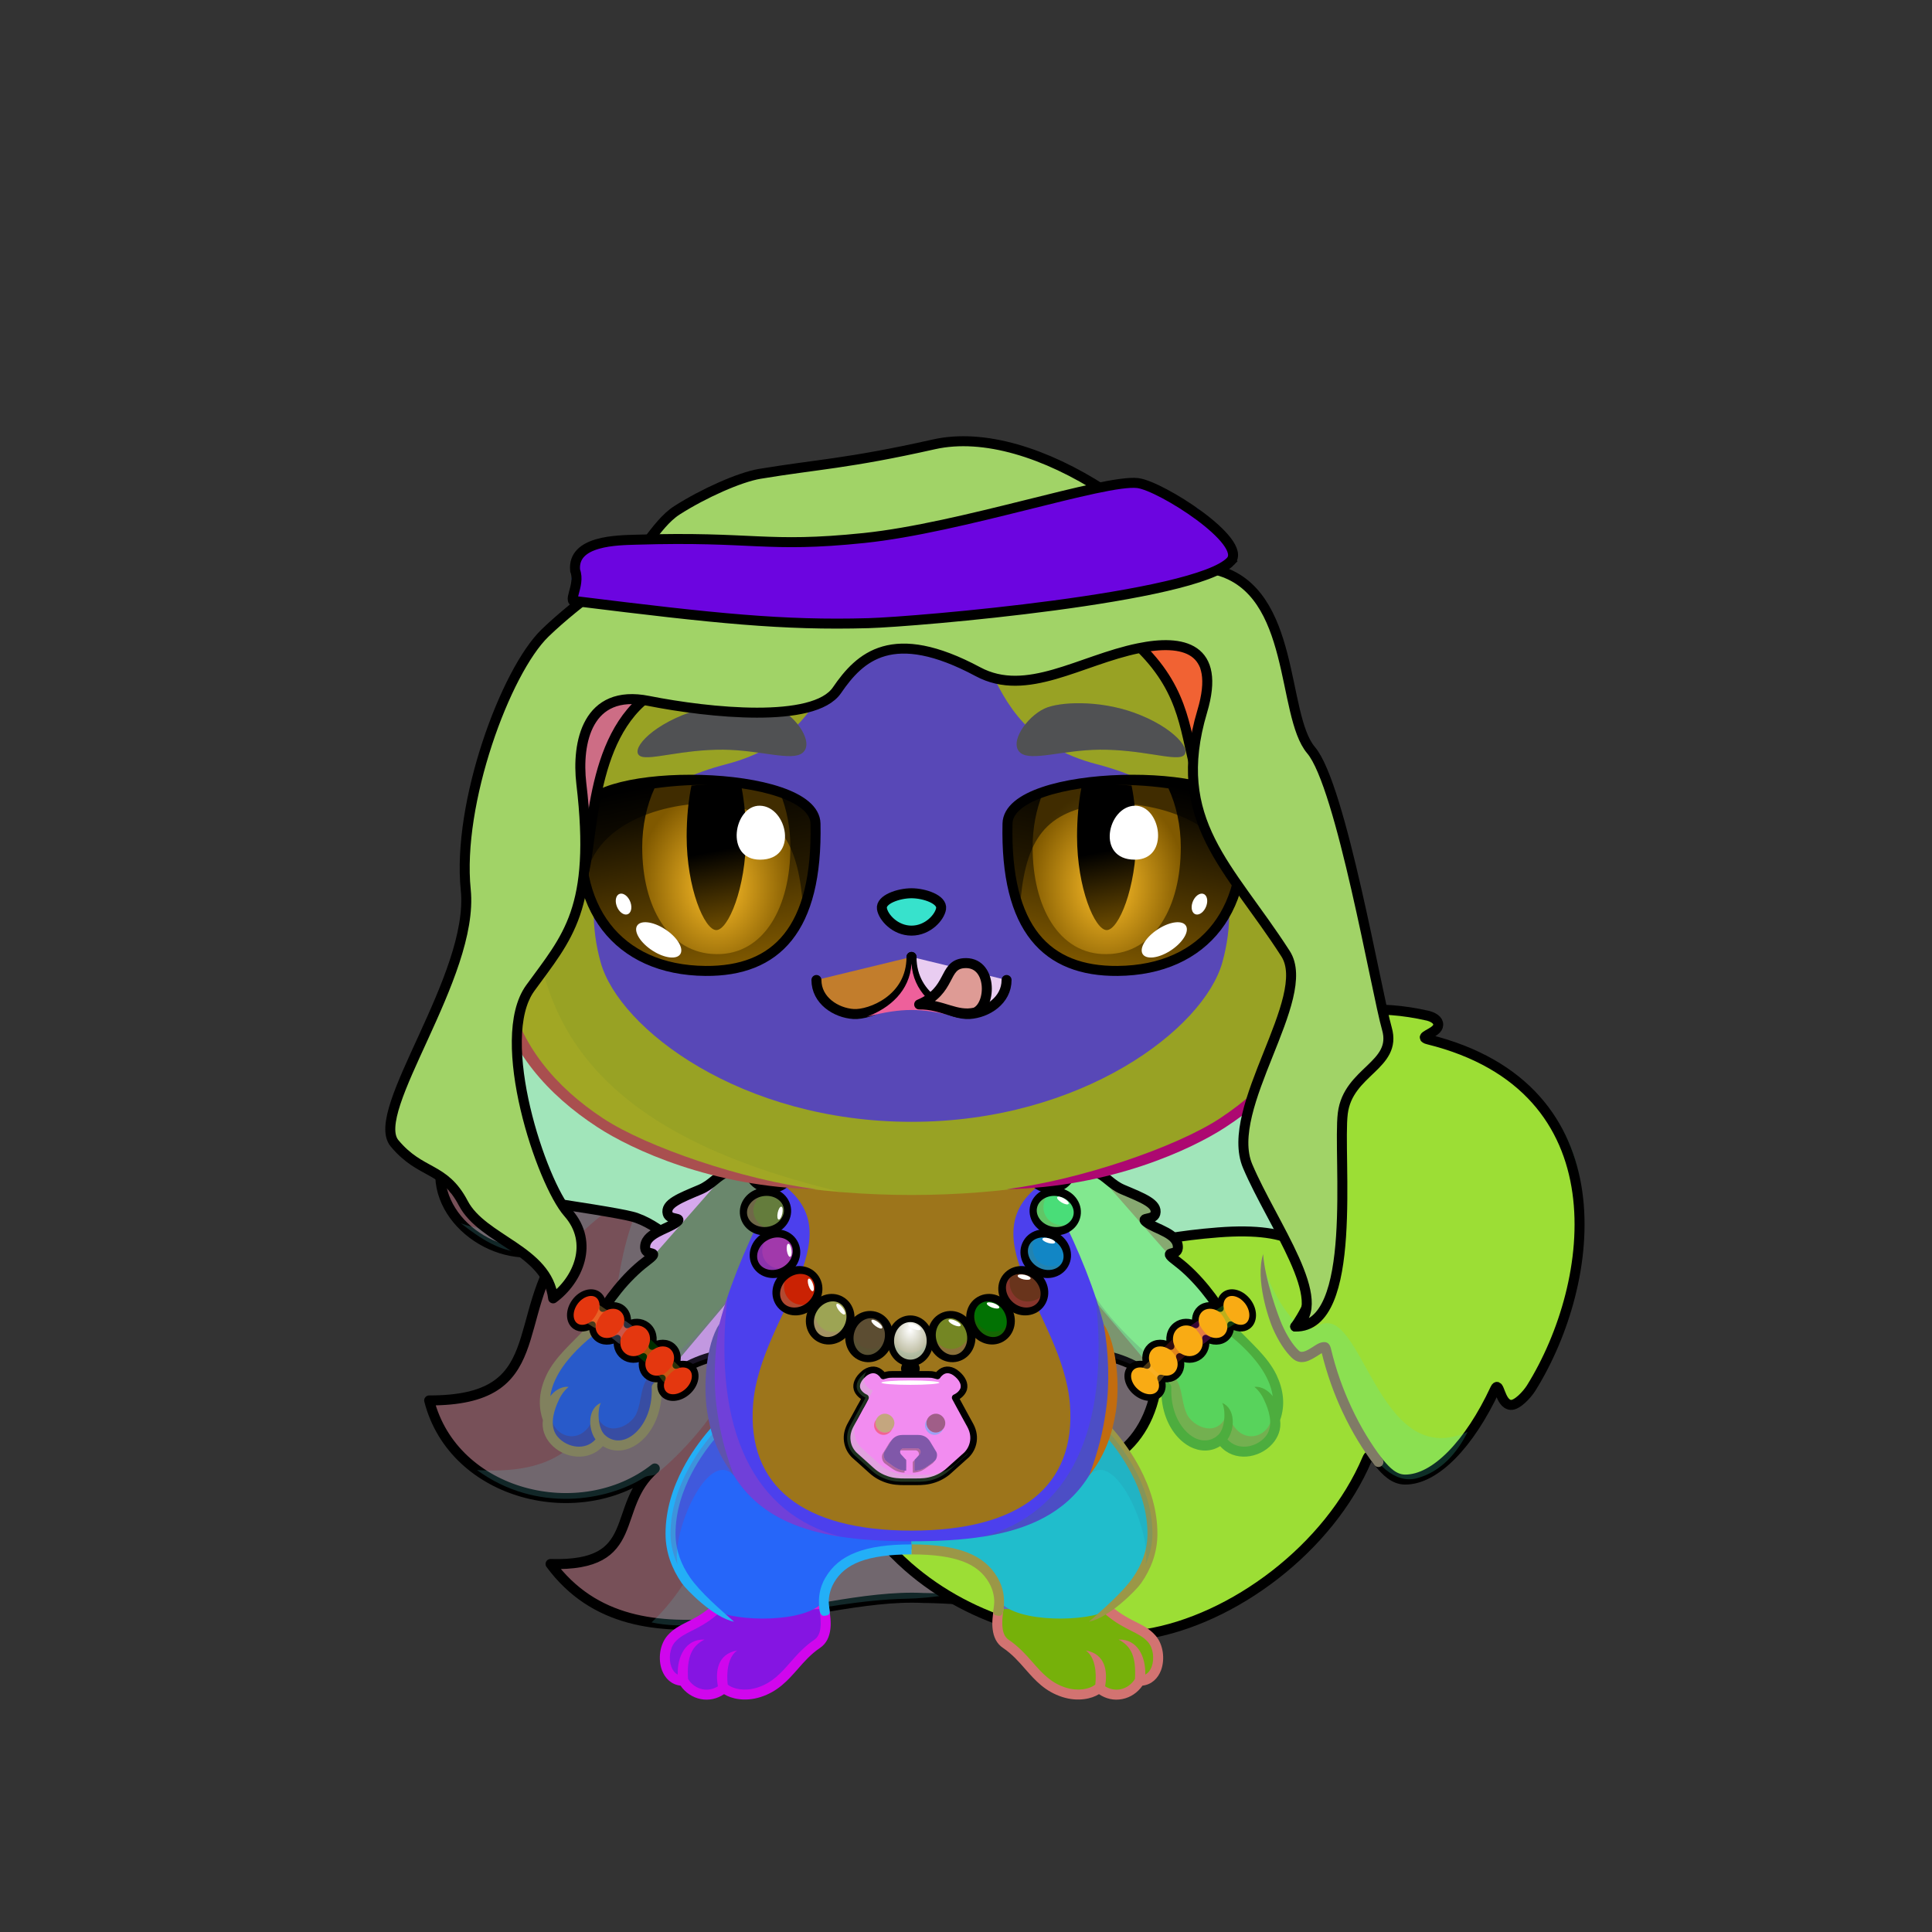 <svg xmlns="http://www.w3.org/2000/svg" xmlns:xlink="http://www.w3.org/1999/xlink" style="shape-rendering:geometricPrecision; text-rendering:geometricPrecision; image-rendering:optimizeQuality; fill-rule:evenodd; clip-rule:evenodd" version="1.1" viewBox="0 0 29000 29000" xml:space="preserve"><rect x="0" y="0" width="29000" height="29000" fill="#333333" stroke="none"/><defs><style type="text/css">.HairBack-Cat2fil14 {fill:black;fill-opacity:0.2}
.HairBack-Cat2fil24 {fill:url(#HairBack-Cat2id175)}
.HairBack-Cat2str0 {stroke:black;stroke-width:150;stroke-linecap:round;stroke-linejoin:round}
.Tail-Cat5fil31 {fill:url(#Tail-Cat5id927)}
.Tail-Cat5fil14 {fill:black;fill-opacity:0.2}
.Tail-Cat5fil32 {fill:black;fill-rule:nonzero}
.Tail-Cat5fil22 {fill:none}
.Tail-Cat5str0 {stroke:black;stroke-width:150;stroke-linecap:round;stroke-linejoin:round}
.RightFoot-Cat0fil26 {fill:#fefcff}
.RightFoot-Cat0fil14 {fill:black;fill-opacity:0.2}
.RightFoot-Cat0fil22 {fill:none}
.RightFoot-Cat0fil32 {fill:black;fill-rule:nonzero}
.RightLeg-Cat3fil41 {fill:url(#RightLeg-Cat3id204)}
.RightLeg-Cat3fil32 {fill:black;fill-rule:nonzero}
.RightLeg-Cat3fil14 {fill:black;fill-opacity:0.2}
.LeftFoot-Cat0fil26 {fill:#fefcff}
.LeftFoot-Cat0fil14 {fill:black;fill-opacity:0.2}
.LeftFoot-Cat0fil22 {fill:none}
.LeftFoot-Cat0fil32 {fill:black;fill-rule:nonzero}
.LeftLeg-Cat3fil46 {fill:url(#LeftLeg-Cat3id203)}
.LeftLeg-Cat3fil32 {fill:black;fill-rule:nonzero}
.LeftLeg-Cat3fil14 {fill:black;fill-opacity:0.2}
.RightHand-Cat5fil52 {fill:url(#RightHand-Cat5id171)}
.RightHand-Cat5fil14 {fill:black;fill-opacity:0.2}
.RightHand-Cat5fil22 {fill:none}
.RightHand-Cat5str0 {stroke:black;stroke-width:150;stroke-linecap:round;stroke-linejoin:round}
.RightPaw-Cat0fil26 {fill:#fefcff}
.RightPaw-Cat0fil14 {fill:black;fill-opacity:0.2}
.RightPaw-Cat0fil32 {fill:black;fill-rule:nonzero}
.LeftHand-Cat5fil59 {fill:url(#LeftHand-Cat5id490)}
.LeftHand-Cat5fil14 {fill:black;fill-opacity:0.2}
.LeftHand-Cat5fil22 {fill:none}
.LeftHand-Cat5str0 {stroke:black;stroke-width:150;stroke-linecap:round;stroke-linejoin:round}
.LeftPaw-Cat0fil26 {fill:#fefcff}
.LeftPaw-Cat0fil14 {fill:black;fill-opacity:0.2}
.LeftPaw-Cat0fil32 {fill:black;fill-rule:nonzero}
.Body-Cat4fil62 {fill:url(#Body-Cat4id318)}
.Body-Cat4fil14 {fill:black;fill-opacity:0.2}
.Body-Cat4fil32 {fill:black;fill-rule:nonzero}
.Body-Cat4fil65 {fill:url(#Body-Cat4id1020)}
.Head-Cat3fil141 {fill:url(#Head-Cat3id37)}
.Head-Cat3fil14 {fill:black;fill-opacity:0.2}
.Head-Cat3fil32 {fill:black;fill-rule:nonzero}
.Head-Cat3fil142 {fill:url(#Head-Cat3id753)}
.Mouth-Cat9fil100 {fill:black}
.Mouth-Cat9fil22 {fill:none}
.Mouth-Cat9str0 {stroke:black;stroke-width:150;stroke-linecap:round;stroke-linejoin:round}
.Mouth-Cat9fil151 {fill:#FF9999}
.Eyes-Cat6fil184 {fill:url(#Eyes-Cat6id861)}
.Eyes-Cat6fil185 {fill:url(#Eyes-Cat6id1071)}
.Eyes-Cat6fil186 {fill:url(#Eyes-Cat6id612)}
.Eyes-Cat6fil152 {fill:white}
.Eyes-Cat6fil157 {fill:black;fill-opacity:0.502}
.Eyes-Cat6fil187 {fill:url(#Eyes-Cat6id901)}
.Eyes-Cat6fil188 {fill:url(#Eyes-Cat6id1067)}
.Eyes-Cat6fil189 {fill:url(#Eyes-Cat6id624)}
.Eyes-Cat6fil155 {fill:#646568}
.Eyes-Cat6fil14 {fill:black;fill-opacity:0.2}
.Eyes-Cat6fil22 {fill:none}
.Eyes-Cat6str4 {stroke:black;stroke-width:150}
.Moustache-Cat0fil22 {fill:none}
.Nose-Cat0fil221 {fill:url(#Nose-Cat0id921)}
.Nose-Cat0str0 {stroke:black;stroke-width:150;stroke-linecap:round;stroke-linejoin:round}
.BraceletGold-Mediumfil3new {fill:black;fill-opacity:0.302}
.BraceletGold-Mediumfil66new {fill:url(#BraceletGold-Mediumid695new);fill-rule:nonzero}
.BraceletGold-Mediumstr3new {stroke:black;stroke-width:100;stroke-linecap:round;stroke-linejoin:round}
.BraceletGold-Mediumfil67new {fill:url(#BraceletGold-Mediumid700new);fill-rule:nonzero}
.NecklacePofil231new {fill:url(#NecklacePoid614new)}
.NecklacePofil232new {fill:#FF6633;fill-opacity:0.2}
.NecklacePofil83new {fill:white}
.NecklacePofil233new {fill:url(#NecklacePoid644new)}
.NecklacePofil234new {fill:url(#NecklacePoid646new)}
.NecklacePofil235new {fill:url(#NecklacePoid639new)}
.NecklacePofil236new {fill:url(#NecklacePoid643new)}
.NecklacePofil237new {fill:url(#NecklacePoid647new)}
.NecklacePofil238new {fill:url(#NecklacePoid656new)}
.NecklacePofil239new {fill:url(#NecklacePoid642new)}
.NecklacePofil240new {fill:url(#NecklacePoid645new)}
.NecklacePofil241new {fill:url(#NecklacePoid660new)}
.NecklacePofil242new {fill:url(#NecklacePoid641new)}
.NecklacePofil243new {fill:url(#NecklacePoid649new)}
.NecklacePofil244new {fill:url(#NecklacePoid655new)}
.NecklacePofil246new {fill:#643200;fill-opacity:0.2}
.NecklacePofil247new {fill:#966432;fill-opacity:0.502}
.NecklacePofil31new {fill:white;fill-opacity:0.502}
.NecklacePofil248new {fill:#ede4f2;fill-opacity:0.502}
.NecklacePofil84new {fill:black}
.NecklacePofil33new {fill:none}
.NecklacePostr4new {stroke:black;stroke-width:100}
.NecklacePofil245new {fill:url(#NecklacePoid654new)}
.NecklacePostr3new {stroke:black;stroke-width:100;stroke-linecap:round;stroke-linejoin:round}
.HatShemaghBack-Mediumfil79 {fill:url(#HatShemaghBack-Mediumid17)}
.HatShemaghBack-Mediumstr1 {stroke:black;stroke-width:150;stroke-linecap:round;stroke-linejoin:round}
.HatShemagh-Mediumfil82 {fill:url(#HatShemagh-Mediumid4)}
.HatShemagh-Mediumfil70 {fill:#CC1400;fill-rule:nonzero;fill-opacity:0.502}
.HatShemagh-Mediumfil71 {fill:#D31F0C;fill-rule:nonzero;fill-opacity:0.302}
.HatShemagh-Mediumfil72 {fill:#CC1400;fill-rule:nonzero;fill-opacity:0.302}
.HatShemagh-Mediumfil73 {fill:#2B2A29;fill-opacity:0.2}
.HatShemagh-Mediumfil74 {fill:black;fill-rule:nonzero}
.HatShemagh-Mediumfil83 {fill:url(#HatShemagh-Mediumid111);fill-rule:nonzero}
.HatShemagh-Mediumfil76 {fill:white;fill-rule:nonzero;fill-opacity:0.502}
.HatShemagh-Mediumfil77 {fill:black;fill-opacity:0.2}
.HatShemagh-Mediumfil80 {fill:url(#HatShemagh-Mediumid32)}
.HatShemagh-Mediumstr0 {stroke:black;stroke-width:150}
.HatShemagh-Mediumfil81 {fill:url(#HatShemagh-Mediumid33)}
.HatShemagh-Mediumfil12 {fill:none}
.HatShemagh-Mediumstr4 {stroke:black;stroke-width:150;stroke-linecap:round;stroke-linejoin:round}
.HatShemagh-Mediumfil78 {fill:none;fill-rule:nonzero}
.HatShemagh-Mediumstr5 {stroke:black;stroke-width:150}
</style><linearGradient gradientUnits="userSpaceOnUse" id="HairBack-Cat2id175" x1="13068" x2="13068" xlink:href="#HairBack-Cat2id49" y1="24388.8" y2="14997.3">
  </linearGradient><linearGradient gradientUnits="objectBoundingBox" id="Tail-Cat5id927" x1="26.303%" x2="73.697%" xlink:href="#Tail-Cat5id925" y1="80.656%" y2="19.344%">
  </linearGradient><linearGradient gradientUnits="userSpaceOnUse" id="RightLeg-Cat3id204" x1="16044.8" x2="14935.9" xlink:href="#RightLeg-Cat3id203" y1="24265.3" y2="21218.4">
  </linearGradient><linearGradient gradientUnits="userSpaceOnUse" id="LeftLeg-Cat3id203" x1="11319" x2="12428" y1="24265.3" y2="21218.4">
   <stop offset="0" style="stop-opacity:1; stop-color:#9d9fa2"/>
   <stop offset="0.059" style="stop-opacity:1; stop-color:#9d9fa2"/>
   <stop offset="0.522" style="stop-opacity:1; stop-color:#bdbdbd"/>
   <stop offset="1" style="stop-opacity:1; stop-color:#bdbdbd"/>
  </linearGradient><linearGradient gradientUnits="userSpaceOnUse" id="RightHand-Cat5id171" x1="15998.8" x2="17409.8" y1="17683.5" y2="20852.5">
   <stop offset="0" style="stop-opacity:1; stop-color:#73777d"/>
   <stop offset="0.031" style="stop-opacity:1; stop-color:#73777d"/>
   <stop offset="0.878" style="stop-opacity:1; stop-color:#9d9fa2"/>
   <stop offset="1" style="stop-opacity:1; stop-color:#9d9fa2"/>
  </linearGradient><linearGradient gradientUnits="userSpaceOnUse" id="LeftHand-Cat5id490" x1="11365" x2="9954.09" xlink:href="#LeftHand-Cat5id171" y1="17683.5" y2="20852.5">
  </linearGradient><linearGradient gradientUnits="objectBoundingBox" id="Body-Cat4id318" x1="50%" x2="50%" xlink:href="#Body-Cat4id36" y1="0%" y2="100%">
  </linearGradient><linearGradient gradientUnits="userSpaceOnUse" id="Body-Cat4id1020" x1="13681.9" x2="13681.9" xlink:href="#Body-Cat4id230" y1="22974.9" y2="17669.3">
  </linearGradient><linearGradient gradientUnits="userSpaceOnUse" id="Head-Cat3id37" x1="13681.9" x2="13681.9" xlink:href="#Head-Cat3id36" y1="17936.7" y2="7484.8">
  </linearGradient><linearGradient gradientUnits="userSpaceOnUse" id="Head-Cat3id753" x1="13681.9" x2="13681.9" xlink:href="#Head-Cat3id5" y1="16839.3" y2="8923.68">
  </linearGradient><linearGradient gradientUnits="userSpaceOnUse" id="Eyes-Cat6id861" x1="10767.7" x2="10191.5" xlink:href="#Eyes-Cat6id27" y1="14582.6" y2="11695.8">
  </linearGradient><radialGradient cx="10752" cy="13305.3" fx="10752" fy="13305.3" gradientTransform="matrix(0.811 -0 -0 1 2033 0)" gradientUnits="userSpaceOnUse" id="Eyes-Cat6id1071" r="1458.03" xlink:href="#Eyes-Cat6id1039">
  </radialGradient><linearGradient gradientUnits="userSpaceOnUse" id="Eyes-Cat6id612" x1="10562.8" x2="10941.3" xlink:href="#Eyes-Cat6id384" y1="11901.5" y2="13839.3">
  </linearGradient><linearGradient gradientUnits="userSpaceOnUse" id="Eyes-Cat6id901" x1="16596.1" x2="17172.3" xlink:href="#Eyes-Cat6id27" y1="14582.6" y2="11695.8">
  </linearGradient><radialGradient cx="16611.8" cy="13305.3" fx="16611.8" fy="13305.3" gradientTransform="matrix(-0.811 -0 -0 1 30083 0)" gradientUnits="userSpaceOnUse" id="Eyes-Cat6id1067" r="1458.03" xlink:href="#Eyes-Cat6id1039">
  </radialGradient><linearGradient gradientUnits="userSpaceOnUse" id="Eyes-Cat6id624" x1="16422.5" x2="16801.1" xlink:href="#Eyes-Cat6id384" y1="11901.5" y2="13839.3">
  </linearGradient><linearGradient gradientUnits="userSpaceOnUse" id="Nose-Cat0id921" x1="13681.9" x2="13681.9" y1="13407.9" y2="13968.6">
   <stop offset="0" style="stop-opacity:1; stop-color:#FFCCCC"/>
   <stop offset="1" style="stop-opacity:1; stop-color:#DB9092"/>
  </linearGradient><linearGradient gradientUnits="userSpaceOnUse" id="BraceletGold-Mediumid695new" x1="8795.03" x2="10201.4" y1="19661" y2="20720.4">
   <stop offset="0" style="stop-opacity:1; stop-color:#CC9933"/>
   <stop offset="0.11" style="stop-opacity:1; stop-color:#FFF98F"/>
   <stop offset="0.251" style="stop-opacity:1; stop-color:#FFFFFC"/>
   <stop offset="0.478" style="stop-opacity:1; stop-color:#FFF982"/>
   <stop offset="0.812" style="stop-opacity:1; stop-color:#643300"/>
   <stop offset="1" style="stop-opacity:1; stop-color:#CC9933"/>
  </linearGradient><linearGradient gradientUnits="userSpaceOnUse" id="BraceletGold-Mediumid700new" x1="18568.8" x2="17162.5" xlink:href="#BraceletGold-Mediumid695new" y1="19661" y2="20720.4">
  </linearGradient><radialGradient cx="13664.7" cy="19961.1" fx="13664.7" fy="19961.1" gradientTransform="matrix(0.99 -0 -0 1.3 135 -5989)" gradientUnits="userSpaceOnUse" id="NecklacePoid614new" r="309.54">
   <stop offset="0" style="stop-opacity:1; stop-color:white"/>
   <stop offset="1" style="stop-opacity:1; stop-color:#B8B79A"/>
  </radialGradient><radialGradient cx="13089" cy="19904.3" fx="13089" fy="19904.3" gradientTransform="matrix(1.248 0.334 -0.376 1.405 4251 -12434)" gradientUnits="userSpaceOnUse" id="NecklacePoid644new" r="296.81" xlink:href="#NecklacePoid614new">
  </radialGradient><radialGradient cx="12546.8" cy="19659.5" fx="12546.8" fy="19659.5" gradientTransform="matrix(1.351 0.78 -0.879 1.522 12863 -20047)" gradientUnits="userSpaceOnUse" id="NecklacePoid646new" r="245.67" xlink:href="#NecklacePoid614new">
  </radialGradient><radialGradient cx="12096.5" cy="19268.6" fx="12096.5" fy="19268.6" gradientTransform="matrix(1.079 1.286 -1.448 1.215 26941 -19689)" gradientUnits="userSpaceOnUse" id="NecklacePoid639new" r="228.43" xlink:href="#NecklacePoid614new">
  </radialGradient><radialGradient cx="11774.8" cy="18733.4" fx="11774.8" fy="18733.4" gradientTransform="matrix(0.78 1.351 -1.522 0.879 31095 -13638)" gradientUnits="userSpaceOnUse" id="NecklacePoid643new" r="245.67" xlink:href="#NecklacePoid614new">
  </radialGradient><radialGradient cx="11655.6" cy="18154.9" fx="11655.6" fy="18154.9" gradientTransform="matrix(0.201 1.14 -1.284 0.226 32625 752)" gradientUnits="userSpaceOnUse" id="NecklacePoid647new" r="331.06" xlink:href="#NecklacePoid614new">
  </radialGradient><radialGradient cx="11721.5" cy="17578.6" fx="11721.5" fy="17578.6" gradientTransform="matrix(-0.201 1.14 -1.284 -0.226 36652 8192)" gradientUnits="userSpaceOnUse" id="NecklacePoid656new" r="331.06" xlink:href="#NecklacePoid614new">
  </radialGradient><radialGradient cx="14240.5" cy="19904.3" fx="14240.5" fy="19904.3" gradientTransform="matrix(-1.248 0.334 0.376 1.405 24515 -12819)" gradientUnits="userSpaceOnUse" id="NecklacePoid642new" r="296.81" xlink:href="#NecklacePoid614new">
  </radialGradient><radialGradient cx="14782.6" cy="19659.5" fx="14782.6" fy="19659.5" gradientTransform="matrix(-1.351 0.78 0.879 1.522 17488 -21792)" gradientUnits="userSpaceOnUse" id="NecklacePoid645new" r="245.67" xlink:href="#NecklacePoid614new">
  </radialGradient><radialGradient cx="15233" cy="19268.6" fx="15233" fy="19268.6" gradientTransform="matrix(-1.079 1.286 1.448 1.215 3772 -23722)" gradientUnits="userSpaceOnUse" id="NecklacePoid660new" r="228.43" xlink:href="#NecklacePoid614new">
  </radialGradient><radialGradient cx="15554.7" cy="18733.4" fx="15554.7" fy="18733.4" gradientTransform="matrix(-0.78 1.351 1.522 0.879 -816 -18747)" gradientUnits="userSpaceOnUse" id="NecklacePoid641new" r="245.67" xlink:href="#NecklacePoid614new">
  </radialGradient><radialGradient cx="15673.8" cy="18154.9" fx="15673.8" fy="18154.9" gradientTransform="matrix(-0.201 1.14 1.284 0.226 -4488 -3831)" gradientUnits="userSpaceOnUse" id="NecklacePoid649new" r="331.06" xlink:href="#NecklacePoid614new">
  </radialGradient><radialGradient cx="15608" cy="17578.6" fx="15608" fy="17578.6" gradientTransform="matrix(0.201 1.14 1.284 -0.226 -10104 3759)" gradientUnits="userSpaceOnUse" id="NecklacePoid655new" r="331.06" xlink:href="#NecklacePoid614new">
  </radialGradient><radialGradient cx="13854.7" cy="20982.5" fx="13854.7" fy="20982.5" gradientTransform="matrix(1.2 -0 -0 1.061 -2771 -1285)" gradientUnits="userSpaceOnUse" id="NecklacePoid654new" r="949.94" xlink:href="#NecklacePoid614new">
  </radialGradient><linearGradient gradientUnits="userSpaceOnUse" id="HatShemaghBack-Mediumid17" x1="13355.8" x2="13355.8" y1="19912.4" y2="9053.71">
   <stop offset="0" style="stop-opacity:1; stop-color:#BFBBB5"/>
   <stop offset="0.361" style="stop-opacity:1; stop-color:#787472"/>
   <stop offset="1" style="stop-opacity:1; stop-color:#332727"/>
  </linearGradient><linearGradient gradientUnits="userSpaceOnUse" id="HatShemagh-Mediumid4" x1="9536.29" x2="17162.1" y1="19087.5" y2="7448.07">
   <stop offset="0" style="stop-opacity:1; stop-color:#BABABA"/>
   <stop offset="0.502" style="stop-opacity:1; stop-color:#E0E0E0"/>
   <stop offset="1" style="stop-opacity:1; stop-color:#fefcff"/>
  </linearGradient><linearGradient gradientUnits="userSpaceOnUse" id="HatShemagh-Mediumid111" x1="8596.6" x2="18508.8" y1="8303.94" y2="8303.94">
   <stop offset="0" style="stop-opacity:1; stop-color:#3A3B3B"/>
   <stop offset="0.478" style="stop-opacity:1; stop-color:#7A7878"/>
   <stop offset="1" style="stop-opacity:1; stop-color:#6C6969"/>
  </linearGradient><linearGradient gradientUnits="userSpaceOnUse" id="HatShemagh-Mediumid32" x1="17890.5" x2="17217.5" y1="11407.6" y2="9606.62">
   <stop offset="0" style="stop-opacity:1; stop-color:#9D9E9E"/>
   <stop offset="1" style="stop-opacity:1; stop-color:#525252"/>
  </linearGradient><linearGradient gradientUnits="userSpaceOnUse" id="HatShemagh-Mediumid33" x1="9692.15" x2="8811.85" xlink:href="#HatShemagh-Mediumid32" y1="12911.1" y2="10555.3">
  </linearGradient><linearGradient gradientUnits="userSpaceOnUse" id="HairBack-Cat2id49" x1="13715.8" x2="13715.8" y1="6802.99" y2="8218.57">
   <stop offset="0" style="stop-opacity:1; stop-color:#e6dfaa"/>
   <stop offset="1" style="stop-opacity:1; stop-color:#fffad7"/>
  </linearGradient><linearGradient gradientUnits="objectBoundingBox" id="Tail-Cat5id925" x1="56.92%" x2="43.08%" y1="93.429%" y2="6.571%">
   <stop offset="0" style="stop-opacity:1; stop-color:#73777d"/>
   <stop offset="1" style="stop-opacity:1; stop-color:#bdbdbd"/>
  </linearGradient><linearGradient gradientUnits="userSpaceOnUse" id="RightLeg-Cat3id203" x1="11319" x2="12428" y1="24265.3" y2="21218.4">
   <stop offset="0" style="stop-opacity:1; stop-color:#9d9fa2"/>
   <stop offset="0.059" style="stop-opacity:1; stop-color:#9d9fa2"/>
   <stop offset="0.522" style="stop-opacity:1; stop-color:#bdbdbd"/>
   <stop offset="1" style="stop-opacity:1; stop-color:#bdbdbd"/>
  </linearGradient><linearGradient gradientUnits="userSpaceOnUse" id="LeftHand-Cat5id171" x1="15998.8" x2="17409.8" y1="17683.5" y2="20852.5">
   <stop offset="0" style="stop-opacity:1; stop-color:#73777d"/>
   <stop offset="0.031" style="stop-opacity:1; stop-color:#73777d"/>
   <stop offset="0.878" style="stop-opacity:1; stop-color:#9d9fa2"/>
   <stop offset="1" style="stop-opacity:1; stop-color:#9d9fa2"/>
  </linearGradient><linearGradient gradientUnits="userSpaceOnUse" id="Body-Cat4id36" x1="13681.9" x2="13681.9" y1="17936.7" y2="7484.8">
   <stop offset="0" style="stop-opacity:1; stop-color:#73777d"/>
   <stop offset="0.031" style="stop-opacity:1; stop-color:#73777d"/>
   <stop offset="0.529" style="stop-opacity:1; stop-color:#9d9fa2"/>
   <stop offset="1" style="stop-opacity:1; stop-color:#bdbdbd"/>
  </linearGradient><linearGradient gradientUnits="userSpaceOnUse" id="Body-Cat4id230" x1="13681.9" x2="13681.9" y1="13028.8" y2="17278">
   <stop offset="0" style="stop-opacity:1; stop-color:#fefcff"/>
   <stop offset="0.659" style="stop-opacity:1; stop-color:#fefcff"/>
   <stop offset="1" style="stop-opacity:1; stop-color:#ede4f2"/>
  </linearGradient><linearGradient gradientUnits="userSpaceOnUse" id="Head-Cat3id36" x1="13681.9" x2="13681.9" y1="17936.7" y2="7484.8">
   <stop offset="0" style="stop-opacity:1; stop-color:#73777d"/>
   <stop offset="0.031" style="stop-opacity:1; stop-color:#73777d"/>
   <stop offset="0.529" style="stop-opacity:1; stop-color:#9d9fa2"/>
   <stop offset="1" style="stop-opacity:1; stop-color:#bdbdbd"/>
  </linearGradient><linearGradient gradientUnits="objectBoundingBox" id="Head-Cat3id5" x1="50%" x2="50%" y1="0%" y2="100%">
   <stop offset="0" style="stop-opacity:1; stop-color:#646568"/>
   <stop offset="1" style="stop-opacity:1; stop-color:#8f8f8f"/>
  </linearGradient><linearGradient gradientUnits="userSpaceOnUse" id="Eyes-Cat6id27" x1="16937.6" x2="16937.6" y1="14961.3" y2="11448.6">
   <stop offset="0" style="stop-opacity:1; stop-color:#805900"/>
   <stop offset="1" style="stop-opacity:1; stop-color:black"/>
  </linearGradient><radialGradient cx="50%" cy="50%" fx="50%" fy="50%" gradientUnits="objectBoundingBox" id="Eyes-Cat6id1039" r="50%">
   <stop offset="0" style="stop-opacity:1; stop-color:#ffc029"/>
   <stop offset="1" style="stop-opacity:1; stop-color:#805900"/>
  </radialGradient><linearGradient gradientUnits="userSpaceOnUse" id="Eyes-Cat6id384" x1="16417.8" x2="16417.8" y1="11784.3" y2="14068.5">
   <stop offset="0" style="stop-opacity:1; stop-color:black"/>
   <stop offset="0.45" style="stop-opacity:1; stop-color:black"/>
   <stop offset="1" style="stop-opacity:1; stop-color:#664700"/>
  </linearGradient></defs><g id="HairBack-Cat2">
 <animateTransform additive="sum" attributeName="transform" dur="10" repeatCount="indefinite" type="translate" values="0;0 200;0;0 200;0;0 200;0;0 200;0"/>
  <path class="HairBack-Cat2fil24 HairBack-Cat2str0" d="M8269 14997c210,1630 -132,2950 -1660,2596 -34,834 1052,1514 1858,1066 -827,1134 -190,2365 -2025,2362 367,1436 2274,1898 3387,1021 -678,582 -162,1476 -1565,1434 1297,1755 3865,424 5592,510 1541,14 4176,599 4922,-471 2178,-3120 -164,-5251 -535,-8454 -3253,-64 -6720,0 -9974,-64z" style="fill:#775058"/>
  <path class="HairBack-Cat2fil14" d="M8612 15943c324,357 -36,3023 -1695,2419 361,274 814,630 1506,317 15,-6 66,64 81,57 231,-263 696,-682 1280,-1011 -1127,1808 113,4506 -2624,4341 892,652 1958,461 2506,113 69,-43 143,-16 193,-63 226,-168 785,-731 959,-1124 270,118 176,2220 -1038,3361 916,203 2564,-333 3816,-355 1621,-28 4672,-1241 4272,-2656 -207,-732 -474,-1370 -611,-2182 -388,-2293 1076,-3387 1076,-3387l-9721 170z" style="fill:#5dc7c9"/>
 </g><g id="Tail-Cat5">
  <path class="Tail-Cat5fil31" d="M12493 21526c-108,-680 356,-1318 1035,-1426 680,-108 1318,356 1426,1035 72,449 608,789 1013,871 739,150 1483,-534 1408,-1680 -158,-2421 1027,-5777 4064,-5078 111,31 166,90 145,159 -33,107 -311,154 -146,195 2925,724 2687,3276 1452,5366 -27,45 -121,128 -214,120 -167,-15 -170,-375 -233,-240 -388,832 -900,1361 -1351,1361 -340,-1 -479,-524 -569,-313 -571,1351 -2022,2423 -3323,2632 -1260,201 -2607,-168 -3570,-1011 -591,-519 -1010,-1199 -1137,-1991z" style="fill:#219759"/>
  <path class="Tail-Cat5fil14" d="M12493 21526c-26,-167 -18,-332 19,-487 213,-178 462,-344 585,-418 304,-15 814,942 1117,926 875,2545 4568,3180 6172,593 -8,32 -18,63 -27,94 -653,1189 -1969,2103 -3159,2294 -1260,201 -2607,-168 -3570,-1011 -591,-519 -1010,-1199 -1137,-1991z" style="fill:#128065"/>
  <path class="Tail-Cat5fil22 Tail-Cat5str0" d="M12493 21526c-108,-680 356,-1318 1035,-1426 680,-108 1318,356 1426,1035 72,449 608,789 1013,871 739,150 1483,-534 1408,-1680 -158,-2421 1027,-5777 4064,-5078 111,31 166,90 145,159 -33,107 -311,154 -146,195 2925,724 2530,3652 1546,5232 -66,105 -215,262 -308,254 -167,-15 -170,-375 -233,-240 -388,832 -900,1361 -1351,1361 -340,-1 -479,-524 -569,-313 -571,1351 -2022,2423 -3323,2632 -1260,201 -2607,-168 -3570,-1011 -591,-519 -1010,-1199 -1137,-1991z" style="fill:#9cde35"/>
  <path class="Tail-Cat5fil14" d="M22029 21494c-153,311 -399,598 -760,695 -667,178 -1177,-1232 -1355,-1898 -68,-160 -245,81 -398,75 -284,-206 -410,-617 -481,-903 -14,-55 -63,-427 -73,-471 79,276 473,1128 815,914 670,-419 881,2197 2252,1588z" style="fill:#46eac5"/>
  <path class="Tail-Cat5fil32" d="M20750 21900c25,33 19,80 -14,105 -33,25 -80,19 -105,-14 -170,-223 -337,-492 -482,-803 -123,-262 -229,-555 -309,-878 -15,9 -32,20 -50,32 -116,74 -262,168 -396,42 -103,-97 -205,-253 -290,-447 -56,-127 -267,-730 -144,-1113 27,388 227,930 281,1054 77,174 167,314 256,397 48,46 139,-13 212,-59 45,-30 85,-56 126,-65 70,-17 121,3 142,90 77,324 184,619 308,884 140,301 302,561 465,775z" style="fill:#807b66"/>
 </g><g id="HatShemaghBack-Medium">
 <animateTransform additive="sum" attributeName="transform" dur="10" repeatCount="indefinite" type="translate" values="0;0 200;0;0 200;0;0 200;0;0 200;0"/>
  <path class="HatShemaghBack-Mediumfil79 HatShemaghBack-Mediumstr1" d="M9486 18261c-400,-104 -2672,-415 -2672,-415 0,0 743,-1051 294,-1594 -450,-542 471,-3540 471,-3540l1471 -3103 6049 -432 3105 -123 1453 3685 82 3697c0,0 -241,1437 -146,1547 96,110 305,1059 305,1059l-135 478 -321 392c0,0 1197,-1598 -1158,-1413 -2355,186 -1918,939 -2990,119 -339,-259 -819,603 -1348,411 -529,-193 -1178,-725 -1873,-29 -1017,1017 -1755,-522 -2587,-739z" style="fill:#a1e5ba"/>
 </g><g id="RightFoot-Cat0">
  <path class="RightFoot-Cat0fil26" d="M17107 25230c-124,214 -404,285 -611,106 -71,70 -277,145 -526,65 -410,-131 -508,-461 -851,-710 -221,-159 -124,-477 -114,-668 364,340 783,-165 1076,-248 374,-102 737,158 534,413 199,95 520,237 673,411 169,192 121,631 -181,631z" style="fill:#6070b4"/>
  <path class="RightFoot-Cat0fil14" d="M17107 25230c-124,214 -404,285 -611,106 -71,70 -277,145 -526,65 -410,-131 -518,-492 -872,-726 -156,-103 -135,-387 -103,-573 18,-14 37,-27 56,-38 -60,533 1445,1528 1433,860 214,342 596,186 545,-150 127,134 271,-14 143,-274 182,62 215,288 209,441 -17,153 -106,289 -274,289z" style="fill:#84163f"/>
  <path class="RightFoot-Cat0fil22" d="M16655 24186c278,231 480,239 633,413 169,192 121,631 -181,631 -124,214 -404,285 -611,106 -71,70 -277,145 -526,65 -410,-131 -520,-489 -872,-726 -156,-105 -138,-331 -109,-524" style="fill:#76b10a"/>
  <path class="RightFoot-Cat0fil32" d="M16703 24128c-31,-26 -78,-22 -105,10 -27,31 -22,79 9,105 144,120 266,182 373,236 100,50 184,92 252,169 81,92 97,256 55,370 -18,49 -49,94 -96,118 7,-269 -115,-534 -402,-526 186,95 268,253 247,592 -49,79 -127,137 -220,155 -79,15 -160,-2 -228,-45 38,-218 10,-484 -289,-538 139,98 163,330 142,511 -32,29 -98,60 -189,72 -75,9 -164,4 -260,-27 -221,-71 -352,-219 -489,-375 -104,-118 -211,-239 -363,-342 -57,-38 -82,-102 -91,-176 -11,-85 -1,-183 13,-274 15,-98 -130,-119 -144,-22 -16,102 -31,212 -18,314 14,114 57,216 157,282 136,92 236,206 333,317 151,171 295,335 557,419 119,38 230,44 323,32 93,-11 171,-41 226,-75 103,70 225,98 348,74 125,-24 233,-98 305,-202 136,-15 232,-107 279,-232 61,-166 34,-387 -84,-521 -86,-98 -183,-147 -296,-204 -100,-50 -214,-108 -345,-217z" style="fill:#d27371"/>
 </g><g id="LeftFoot-Cat0">
 <path class="LeftFoot-Cat0fil26" d="M10257 25230c124,214 404,285 611,106 71,70 277,145 526,65 410,-131 508,-461 851,-710 221,-159 124,-477 114,-668 -364,340 -783,-165 -1076,-248 -374,-102 -737,158 -535,413 -198,95 -519,237 -672,411 -169,192 -121,631 181,631z" style="fill:#d51cdd"/>
  <path class="LeftFoot-Cat0fil14" d="M10257 25230c124,214 404,285 611,106 71,70 277,145 526,65 410,-131 518,-492 871,-726 157,-103 136,-387 103,-573 -17,-14 -36,-27 -55,-38 60,533 -1445,1528 -1434,860 -213,342 -595,186 -544,-150 -127,134 -271,-14 -143,-274 -182,62 -215,288 -209,441 17,153 106,289 274,289z" style="fill:#fa460d"/>
  <path class="LeftFoot-Cat0fil22" d="M10708 24186c-277,231 -480,239 -632,413 -169,192 -121,631 181,631 124,214 404,285 611,106 71,70 277,145 526,65 410,-131 520,-489 871,-726 156,-105 139,-331 110,-524" style="fill:#8515e2"/>
  <path class="LeftFoot-Cat0fil32" d="M10660 24128c32,-26 79,-22 106,10 26,31 22,79 -10,105 -143,120 -266,182 -373,236 -99,50 -183,92 -251,169 -81,92 -97,256 -55,370 18,49 49,94 96,118 -7,-269 115,-534 402,-526 -186,95 -268,253 -247,592 49,79 127,137 220,155 79,15 160,-2 228,-45 -39,-218 -11,-484 289,-538 -139,98 -163,330 -142,511 31,29 98,60 189,72 75,9 163,4 259,-27 222,-71 353,-219 490,-375 104,-118 210,-239 363,-342 56,-38 82,-102 91,-176 11,-85 0,-183 -14,-274 -14,-98 131,-119 145,-22 16,102 31,212 18,314 -14,114 -58,216 -157,282 -136,92 -236,206 -333,317 -151,171 -296,335 -557,419 -119,38 -230,44 -323,32 -93,-11 -171,-41 -226,-75 -103,70 -226,98 -349,74 -124,-24 -233,-98 -304,-202 -136,-15 -232,-107 -279,-232 -61,-166 -34,-387 84,-521 86,-98 183,-147 296,-204 100,-50 214,-108 344,-217z" style="fill:#d006ed"/>
 </g><g id="RightLeg-Cat3">
  <path class="RightLeg-Cat3fil41" d="M13682 23259c428,0 1377,183 1321,776 252,336 1343,307 1616,137 370,-265 678,-701 680,-1146 2,-860 -666,-1598 -969,-1838 -621,860 -1470,1269 -2648,1328l0 743z" style="fill:#20bdcc"/>
  <path class="RightLeg-Cat3fil32" d="M14990 24254c62,5 73,-66 79,-154 8,-118 -4,-261 -94,-417 0,-1 -1,-3 -2,-4 -100,-171 -247,-296 -460,-378 -208,-80 -478,-119 -831,-119l0 150c335,0 588,36 777,108 180,69 302,173 385,314 0,2 1,3 2,4 67,116 86,244 75,332 -9,68 -10,89 -11,105 -4,48 44,56 80,59zm1296 -3006c175,140 477,451 691,859 144,272 248,587 247,919 -1,245 -87,464 -218,653 -154,223 -454,481 -660,663 306,-60 713,-477 783,-578 147,-211 244,-458 244,-738 2,-360 -110,-698 -263,-989 -227,-430 -547,-760 -734,-907l-46 58 -44 60 0 0z" style="fill:#9b9747"/>
  <path class="RightLeg-Cat3fil14" d="M17192 23490c67,-148 106,-305 107,-464 2,-775 -541,-1451 -869,-1752l-157 727c26,48 52,95 79,143 387,-413 947,879 840,1346z" style="fill:#238ea9"/>
 </g><g id="LeftLeg-Cat3">
  <path class="LeftLeg-Cat3fil46" d="M13682 23259c-428,0 -1377,183 -1321,776 -252,336 -1343,307 -1616,137 -370,-265 -679,-701 -680,-1146 -2,-860 666,-1598 969,-1838 621,860 1470,1269 2648,1328l0 743z" style="fill:#2666f9"/>
  <path class="LeftLeg-Cat3fil32" d="M12374 24254c-62,5 -74,-66 -80,-154 -7,-118 4,-261 94,-417 1,-1 2,-3 3,-4 100,-171 247,-296 460,-378 208,-80 478,-119 831,-119l0 150c-335,0 -588,36 -777,108 -180,69 -303,173 -385,314 -1,2 -1,3 -2,4 -67,116 -86,244 -75,332 9,68 10,89 11,105 4,48 -44,56 -80,59zm-1296 -3006c-176,140 -477,451 -692,859 -143,272 -247,587 -246,919 1,245 87,464 218,653 154,223 454,481 660,663 -306,-60 -713,-477 -784,-578 -146,-211 -243,-458 -244,-738 -1,-360 110,-698 264,-989 226,-430 547,-760 734,-907l46 58 44 60 0 0z" style="fill:#23aff7"/>
  <path class="LeftLeg-Cat3fil14" d="M10172 23490c-67,-148 -106,-305 -107,-464 -2,-775 540,-1451 869,-1752l157 727c-26,48 -53,95 -79,143 -388,-413 -947,879 -840,1346z" style="fill:#ac256d"/>
 </g><g id="RightHand-Cat5">
 <animateTransform additive="sum" attributeName="transform" dur="10" repeatCount="indefinite" type="translate" values="0;0 200;0;0 200;0;0 200;0;0 200;0"/>
  <path class="RightHand-Cat5fil52" d="M16457 17599c135,46 219,181 396,256 302,128 528,213 489,362 -27,105 -240,47 -131,130 144,109 483,167 469,386 -9,139 -266,11 -2,210 286,216 675,655 833,931 288,504 -636,1265 -911,1014 -627,-574 -1208,-620 -1688,-543 -742,120 -1353,-1920 -931,-2545 422,-21 1136,-150 1476,-201z" style="fill:#82e88f"/>
  <path class="RightHand-Cat5fil22 RightHand-Cat5str0" d="M16457 17599c135,46 219,181 396,256 302,128 528,213 489,362 -27,105 -240,47 -131,130 144,109 483,167 469,386 -9,139 -266,11 -2,210 285,216 572,583 728,875m-814 1083c-387,-354 -749,-520 -1088,-567 -1419,-198 -2222,-1500 -1523,-2534" style="fill:#87a971"/>
  <path class="RightHand-Cat5fil14" d="M17512 20830c-602,-518 -1160,-559 -1624,-485 -171,28 -335,-59 -481,-217 -325,-472 753,-1098 1039,-656 261,403 734,847 1111,1126 -2,93 16,193 -45,232l0 0 0 0z" style="fill:#4d476b"/>
 </g><g id="LeftHand-Cat5">
 <animateTransform additive="sum" attributeName="transform" dur="10" repeatCount="indefinite" type="translate" values="0;0 200;0;0 200;0;0 200;0;0 200;0"/>
  <path class="LeftHand-Cat5fil59" d="M10906 17599c-135,46 -218,181 -395,256 -302,128 -529,213 -489,362 27,105 240,47 131,130 -144,109 -483,167 -469,386 9,139 266,11 2,210 -286,216 -675,655 -833,931 -288,504 636,1265 911,1014 627,-574 1208,-620 1688,-543 742,120 1353,-1920 931,-2545 -422,-21 -1136,-150 -1477,-201z" style="fill:#6a876c"/>
  <path class="LeftHand-Cat5fil22 LeftHand-Cat5str0" d="M10906 17599c-135,46 -218,181 -395,256 -302,128 -529,213 -489,362 27,105 240,47 131,130 -144,109 -483,167 -469,386 9,139 266,11 2,210 -286,216 -573,583 -728,875m814 1083c387,-354 748,-520 1088,-567 1419,-198 2221,-1500 1523,-2534" style="fill:#d5a8ec"/>
  <path class="LeftHand-Cat5fil14" d="M9852 20830c602,-518 1160,-559 1624,-485 171,28 335,-59 481,-217 325,-472 -753,-1098 -1039,-656 -261,403 -734,847 -1111,1126 2,93 -16,193 45,232l0 0 0 0z" style="fill:#7b5baf"/>
 </g><g id="Body-Cat4">
 <animateTransform additive="sum" attributeName="transform" dur="10" repeatCount="indefinite" type="translate" values="0;0 200;0;0 200;0;0 200;0;0 200;0"/>
  <path class="Body-Cat4fil62" d="M13682 23135c-1548,0 -2752,-291 -2993,-1956 -147,-1014 391,-2287 991,-3420 634,80 1289,123 2002,142 713,-19 1367,-62 2002,-142 600,1133 1137,2406 991,3420 -242,1665 -1445,1956 -2993,1956z" style="fill:#4c40ed"/>
  <path class="Body-Cat4fil14" d="M12621 23067c-1016,-156 -1749,-629 -1932,-1888 -75,-519 29,-1106 229,-1707 -223,2001 402,3257 1703,3595z" style="fill:#fe4389"/>
  <path class="Body-Cat4fil32" d="M11012 22144c-250,-321 -348,-641 -397,-954 -59,-377 -24,-998 184,-1320 -78,421 -93,905 -36,1298 50,341 104,572 249,976z" style="fill:#5f53ac"/>
  <path class="Body-Cat4fil65" d="M13682 17774c-761,-4 -1421,18 -2105,-105 1393,801 -167,2034 -273,3412 -93,1223 742,1894 2378,1894 1636,0 2471,-671 2378,-1894 -106,-1378 -1666,-2611 -273,-3412 -685,123 -1344,101 -2105,105z" style="fill:#9d751b"/>
  <path class="Body-Cat4fil14" d="M14743 23067c1016,-156 1749,-629 1932,-1888 75,-519 -29,-1106 -229,-1707 223,2001 -402,3257 -1703,3595z" style="fill:#4f8923"/>
  <path class="Body-Cat4fil32" d="M16352 22144c250,-321 347,-641 397,-954 59,-377 24,-998 -184,-1320 78,421 93,905 36,1298 -50,341 -104,572 -249,976z" style="fill:#c26c0f"/>
 </g><g id="RightPaw-Cat0">
 <animateTransform additive="sum" attributeName="transform" dur="10" repeatCount="indefinite" type="translate" values="0;0 200;0;0 200;0;0 200;0;0 200;0"/>
  <g id="_2842391375968">
   <path class="RightPaw-Cat0fil26" d="M17501 20836c-31,672 506,1059 828,766 253,397 884,103 809,-293 203,-535 -266,-1036 -634,-1325 -198,-64 -364,-248 -462,44 -114,341 -157,279 -402,398 -164,79 -11,352 -139,410z" style="fill:#58d35c"/>
   <path class="RightPaw-Cat0fil14" d="M17501 20836c-31,672 506,1059 828,766 341,429 911,24 753,-293 -65,297 -520,408 -657,-118 -113,412 -522,237 -614,26 -96,-216 -45,-462 -254,-619 -2,93 16,193 -45,232l0 0 0 1c-2,0 -3,1 -5,2l0 0 0 0 0 0 0 0 -1 1 0 0 0 0c-2,1 -3,2 -5,2z" style="fill:#e3261e"/>
   <path class="RightPaw-Cat0fil32" d="M17437 20673c-79,-58 -168,63 -89,121 29,21 57,43 84,65 -4,302 99,551 246,712 55,61 118,109 183,144 146,76 312,82 454,-8 209,238 583,191 784,-34 86,-97 135,-221 116,-357 83,-234 46,-463 -52,-673 -133,-282 -403,-498 -588,-704 -34,-37 -181,-286 -215,-345 -58,-79 -178,10 -120,89 36,48 75,120 112,186 6,12 81,153 124,188 201,164 431,392 551,649 38,81 65,165 77,251 -53,-69 -156,-152 -275,-139 81,67 126,143 171,252 66,158 113,363 -12,503 -142,159 -412,205 -563,33 116,-164 118,-464 -80,-548 55,102 48,374 -55,477 -86,86 -222,119 -360,47 -49,-26 -97,-63 -141,-112 -129,-140 -218,-365 -207,-639 2,-22 -6,-44 -23,-60 -37,-34 -82,-68 -122,-98z" style="fill:#4dad3e"/>
  </g>
 </g><g id="LeftPaw-Cat0">
 <animateTransform additive="sum" attributeName="transform" dur="10" repeatCount="indefinite" type="translate" values="0;0 200;0;0 200;0;0 200;0;0 200;0"/>
  <path class="LeftPaw-Cat0fil26" d="M9863 20836c31,672 -506,1059 -828,766 -253,397 -884,103 -809,-293 -203,-535 266,-1036 634,-1325 198,-64 364,-248 462,44 114,341 157,279 402,398 164,79 11,352 139,410z" style="fill:#285aca"/>
  <path class="LeftPaw-Cat0fil14" d="M9863 20836c31,672 -506,1059 -828,766 -341,429 -911,24 -754,-293 66,297 521,408 658,-118 113,412 522,237 614,26 95,-216 45,-462 254,-619 2,93 -16,193 45,232l0 0 0 1c2,0 3,1 5,2l0 0 0 0 0 0 0 0 0 1 1 0 0 0c1,1 3,2 5,2z" style="fill:#791d06"/>
  <path class="LeftPaw-Cat0fil32" d="M9927 20673c79,-58 168,63 88,121 -28,21 -56,43 -83,65 4,302 -100,551 -246,712 -56,61 -118,109 -183,144 -146,76 -312,82 -454,-8 -209,238 -583,191 -784,-34 -86,-97 -135,-221 -116,-357 -83,-234 -46,-463 52,-673 133,-282 403,-498 588,-704 34,-37 180,-286 214,-345 59,-79 179,10 121,89 -36,48 -76,120 -112,186 -6,12 -81,153 -124,188 -201,164 -431,392 -551,649 -38,81 -66,165 -77,251 53,-69 156,-152 275,-139 -81,67 -126,143 -172,252 -65,158 -113,363 13,503 142,159 412,205 562,33 -115,-164 -117,-464 81,-548 -55,102 -48,374 55,477 86,86 222,119 359,47 50,-26 98,-63 142,-112 128,-140 218,-365 207,-639 -2,-22 6,-44 23,-60 37,-34 81,-68 122,-98z" style="fill:#81815e"/>
 </g><g id="NecklacePo">
 <animateTransform additive="sum" attributeName="transform" dur="10" repeatCount="indefinite" type="translate" values="0;0 200;0;0 200;0;0 200;0;0 200;0"/>
  <g>
   <ellipse class="NecklacePofil231new" cx="13665" cy="20127" rx="295" ry="332"/>
   <path class="NecklacePofil232new" d="M13952 20051c5,25 8,50 8,76 0,184 -132,332 -295,332 -163,0 -295,-148 -295,-332 0,-26 3,-51 8,-76 30,147 147,256 287,256 139,0 256,-109 287,-256z" style="fill:#87c1ac"/>
   <ellipse class="NecklacePofil33new NecklacePostr4new" cx="13665" cy="20127" rx="295" ry="332"/>
   <ellipse class="NecklacePofil83new" rx="99" ry="35" transform="matrix(0.927 0.375 -0.375 0.927 13726.9 19916.8)"/>
  </g>
  <g>
   <path class="NecklacePofil233new" d="M13133 19742c158,42 247,220 199,397 -47,177 -213,287 -371,244 -157,-42 -246,-220 -199,-397 48,-177 214,-286 371,-244z" style="fill:#5c4d32"/>
   <path class="NecklacePofil232new" d="M13344 20063c-1,25 -5,51 -12,76 -47,177 -213,287 -371,244 -157,-42 -246,-220 -199,-397 7,-25 16,-49 28,-71 -9,149 76,285 211,321 135,37 276,-39 343,-173z" style="fill:#495b33"/>
   <ellipse class="NecklacePofil33new NecklacePostr4new" rx="236" ry="310" transform="matrix(1.208 0.324 -0.278 1.036 13047.3 20062.6)"/>
   <ellipse class="NecklacePofil83new" rx="99" ry="35" transform="matrix(0.799 0.602 -0.602 0.799 13161.8 19875.5)"/>
  </g>
  <g>
   <path class="NecklacePofil234new" d="M12628 19514c141,82 181,276 89,435 -92,159 -280,222 -421,140 -142,-81 -182,-276 -90,-435 92,-159 281,-221 422,-140z" style="fill:#9da454"/>
   <path class="NecklacePofil232new" d="M12748 19879c-8,24 -18,48 -31,70 -92,159 -280,222 -421,140 -142,-81 -182,-276 -90,-435 13,-22 28,-43 45,-62 -47,143 0,296 121,366 120,69 276,33 376,-79z" style="fill:#c254a4"/>
   <ellipse class="NecklacePofil33new NecklacePostr4new" rx="236" ry="310" transform="matrix(1.083 0.625 -0.536 0.929 12461.5 19801.8)"/>
   <ellipse class="NecklacePofil83new" rx="99" ry="35" transform="matrix(0.616 0.788 -0.788 0.616 12620.5 19650.7)"/>
  </g>
  <g>
   <path class="NecklacePofil235new" d="M12224 19161c105,125 76,321 -65,439 -140,118 -339,112 -444,-12 -105,-125 -75,-322 65,-440 140,-118 339,-112 444,13z" style="fill:#ca2203"/>
   <path class="NecklacePofil232new" d="M12212 19545c-15,20 -33,38 -53,55 -140,118 -339,112 -444,-12 -104,-125 -75,-322 65,-440 20,-16 41,-31 63,-43 -93,118 -101,278 -11,385 89,107 248,126 380,55z" style="fill:#52e9ec"/>
   <ellipse class="NecklacePofil33new NecklacePostr4new" rx="236" ry="310" transform="matrix(0.804 0.958 -0.822 0.69 11969.6 19374.3)"/>
   <ellipse class="NecklacePofil83new" rx="99" ry="35" transform="matrix(0.309 0.951 -0.951 0.309 12170.6 19286.7)"/>
  </g>
  <g>
   <path class="NecklacePofil236new" d="M11920 18653c82,141 19,329 -140,421 -159,92 -354,52 -435,-89 -81,-141 -19,-330 140,-422 159,-91 354,-51 435,90z" style="fill:#a139ab"/>
   <path class="NecklacePofil232new" d="M11842 19029c-19,17 -39,32 -62,45 -159,92 -354,52 -435,-89 -81,-141 -19,-330 140,-422 23,-13 46,-23 70,-31 -112,100 -148,256 -78,377 70,121 223,167 365,120z" style="fill:#391cb0"/>
   <ellipse class="NecklacePofil33new NecklacePostr4new" rx="236" ry="310" transform="matrix(0.625 1.083 -0.929 0.536 11632.6 18818.7)"/>
   <ellipse class="NecklacePofil83new" rx="99" ry="35" transform="matrix(0.139 0.99 -0.99 0.139 11845.8 18767.3)"/>
  </g>
  <g>
   <path class="NecklacePofil237new" d="M11817 18127c28,160 -95,316 -276,348 -180,32 -350,-72 -378,-233 -28,-160 95,-316 276,-348 181,-32 350,72 378,233z" style="fill:#647c3c"/>
   <path class="NecklacePofil232new" d="M11615 18454c-23,9 -48,16 -74,21 -180,32 -350,-72 -378,-233 -28,-160 95,-316 276,-348 26,-4 51,-6 76,-5 -139,55 -226,189 -202,327 24,137 152,233 302,238z" style="fill:#9f1b79"/>
   <ellipse class="NecklacePofil33new NecklacePostr4new" rx="236" ry="310" transform="matrix(0.217 1.232 -1.056 0.186 11490.1 18184.5)"/>
   <ellipse class="NecklacePofil83new" rx="99" ry="35" transform="matrix(-0.208 0.978 -0.978 -0.208 11708.1 18209.2)"/>
  </g>
  <g>
   <path class="NecklacePofil238new" d="M11883 17607c-28,160 -198,264 -378,232 -181,-31 -304,-187 -276,-348 28,-160 198,-264 378,-232 181,31 304,187 276,348z" style="fill:#b25e96"/>
   <path class="NecklacePofil232new" d="M11581 17845c-25,1 -50,-1 -76,-6 -181,-31 -304,-187 -276,-348 28,-160 198,-264 378,-232 26,4 51,11 74,20 -150,5 -278,101 -302,239 -24,137 63,271 202,327z" style="fill:#cafad1"/>
   <ellipse class="NecklacePofil33new NecklacePostr4new" rx="236" ry="310" transform="matrix(-0.217 1.232 -1.056 -0.186 11556 17549)"/>
   <ellipse class="NecklacePofil83new" rx="99" ry="35" transform="matrix(-0.53 0.848 -0.848 -0.53 11752.3 17646.7)"/>
  </g>
  <path class="NecklacePofil239new" d="M14196 19742c-157,42 -246,220 -199,397 48,177 214,287 371,244 157,-42 247,-220 199,-397 -47,-177 -213,-286 -371,-244z" style="fill:#748623"/>
  <path class="NecklacePofil232new" d="M13991 19991c-5,24 -8,50 -8,76 -1,183 130,333 293,334 163,1 296,-147 297,-331 0,-26 -3,-51 -8,-76 -31,147 -149,255 -288,255 -140,-1 -256,-111 -286,-258z" style="fill:#e31992"/>
  <ellipse class="NecklacePofil33new NecklacePostr4new" rx="236" ry="310" transform="matrix(-1.208 0.324 0.278 1.036 14282.2 20062.6)"/>
  <ellipse class="NecklacePofil83new" rx="99" ry="35" transform="matrix(0.908 0.418 -0.418 0.908 14328.7 19856.1)"/>
  <path class="NecklacePofil240new" d="M14702 19514c-141,82 -181,276 -89,435 91,159 280,222 421,140 141,-81 181,-276 89,-435 -91,-159 -280,-221 -421,-140z" style="fill:#027203"/>
  <path class="NecklacePofil232new" d="M14624 19662c-11,23 -19,47 -26,72 -44,178 48,354 206,394 158,40 322,-73 366,-250 7,-26 10,-51 11,-76 -65,135 -205,212 -340,178 -136,-34 -223,-168 -217,-318z" style="fill:#5f3e05"/>
  <ellipse class="NecklacePofil33new NecklacePostr4new" rx="236" ry="310" transform="matrix(-1.083 0.625 0.536 0.929 14867.9 19801.8)"/>
  <ellipse class="NecklacePofil83new" rx="99" ry="35" transform="matrix(0.943 0.334 -0.334 0.943 14906 19595.2)"/>
  <path class="NecklacePofil241new" d="M15106 19161c-105,125 -76,321 64,439 141,118 340,112 444,-12 105,-125 76,-322 -65,-440 -140,-118 -339,-112 -443,13z" style="fill:#69341c"/>
  <path class="NecklacePofil232new" d="M15175 19130c-17,18 -33,38 -46,61 -95,157 -60,352 79,437 140,84 330,26 425,-131 13,-22 24,-46 33,-69 -103,109 -259,142 -379,70 -119,-73 -162,-227 -112,-368z" style="fill:#ff3a6f"/>
  <ellipse class="NecklacePofil33new NecklacePostr4new" rx="236" ry="310" transform="matrix(-0.804 0.958 0.822 0.69 15359.9 19374.3)"/>
  <ellipse class="NecklacePofil83new" rx="99" ry="35" transform="matrix(0.977 0.215 0.215 -0.977 15372.5 19170.1)"/>
  <path class="NecklacePofil242new" d="M15409 18653c-81,141 -18,329 140,421 159,92 354,52 435,-89 82,-141 19,-330 -140,-422 -158,-91 -353,-51 -435,90z" style="fill:#1286c5"/>
  <path class="NecklacePofil232new" d="M15564 18537c-21,13 -42,28 -61,46 -134,125 -152,323 -41,442 111,119 310,114 444,-11 19,-18 36,-37 50,-57 -128,77 -288,67 -383,-35 -95,-102 -95,-263 -9,-385z" style="fill:#657a5f"/>
  <ellipse class="NecklacePofil33new NecklacePostr4new" rx="236" ry="310" transform="matrix(-0.625 1.083 0.929 0.536 15696.9 18818.7)"/>
  <ellipse class="NecklacePofil83new" rx="99" ry="35" transform="matrix(0.959 0.282 0.282 -0.959 15741.8 18623)"/>
  <path class="NecklacePofil243new" d="M15512 18127c-28,160 96,316 276,348 181,32 350,-72 378,-233 29,-160 -95,-316 -275,-348 -181,-32 -350,72 -379,233z" style="fill:#49dd78"/>
  <path class="NecklacePofil232new" d="M15772 17880c-24,8 -47,19 -70,33 -157,94 -216,284 -132,424 84,139 279,176 436,81 23,-13 43,-29 62,-46 -142,50 -296,6 -368,-114 -72,-119 -38,-276 72,-378z" style="fill:#c3651f"/>
  <ellipse class="NecklacePofil33new NecklacePostr4new" rx="236" ry="310" transform="matrix(-0.217 1.232 1.056 0.186 15839.4 18184.5)"/>
  <ellipse class="NecklacePofil83new" rx="99" ry="35" transform="matrix(0.864 0.503 0.503 -0.864 15954.5 18020.5)"/>
  <path class="NecklacePofil244new" d="M15447 17607c28,160 197,264 378,232 180,-31 304,-187 276,-348 -29,-160 -198,-264 -379,-232 -180,31 -304,187 -275,348z" style="fill:#c07d9b"/>
  <path class="NecklacePofil232new" d="M15810 17262c-25,-1 -50,1 -76,5 -180,32 -304,188 -276,348 29,161 198,265 379,233 25,-5 50,-12 73,-21 -150,-4 -278,-101 -302,-238 -24,-138 63,-272 202,-327z" style="fill:#b9afa0"/>
  <ellipse class="NecklacePofil33new NecklacePostr4new" rx="236" ry="310" transform="matrix(0.217 1.232 1.056 -0.186 15773.5 17549)"/>
  <ellipse class="NecklacePofil83new" rx="99" ry="35" transform="matrix(0.53 0.848 0.848 -0.53 15968.5 17452.5)"/>
  <path class="NecklacePofil245new NecklacePostr3new" d="M13665 22242c101,0 191,4 286,-17 103,-23 190,-66 265,-125 20,-16 43,-38 62,-55l31 -28c30,-26 64,-58 93,-83l61 -55c14,-13 28,-25 42,-37 48,-47 92,-115 106,-207 14,-97 -13,-181 -53,-252 -18,-34 -37,-67 -55,-100 -19,-36 -38,-68 -55,-101 -18,-35 -37,-69 -55,-101 -10,-18 -18,-34 -27,-50l-28 -52c53,-23 110,-72 128,-131 10,-37 4,-78 -10,-109 -21,-47 -49,-78 -84,-110 -11,-10 -24,-20 -37,-29 -81,-53 -165,-52 -234,17 -7,7 -25,26 -29,36 -11,-1 -45,-16 -88,-21 -34,-3 -70,-2 -105,-2l-214 0 -214 0c-35,0 -72,-1 -106,2 -42,5 -77,20 -87,21 -5,-10 -22,-29 -29,-36 -69,-69 -153,-70 -235,-17 -13,9 -26,19 -36,29 -35,32 -64,63 -84,110 -14,31 -21,72 -10,109 17,59 74,108 127,131l-27 52c-9,16 -18,32 -27,50 -19,32 -38,66 -56,101 -17,33 -36,65 -55,101 -18,33 -36,66 -55,100 -39,71 -67,155 -52,252 13,92 58,160 106,207 13,12 27,24 41,37l62 55c29,25 63,57 92,83l31 28c20,17 42,39 63,55 74,59 162,102 264,125 96,21 186,17 287,17z" style="fill:#f28cf0"/>
  <path class="NecklacePofil246new" d="M13665 22242c101,0 191,4 286,-17 103,-23 190,-66 265,-125 20,-16 43,-38 62,-55l31 -28c30,-26 64,-58 93,-83l61 -55c14,-13 28,-25 42,-37 12,-12 24,-25 35,-40l-30 27c-29,25 -62,57 -92,83l-31 28c-20,17 -42,39 -62,55 -75,59 -163,102 -265,124 -96,22 -185,18 -286,18 -101,0 -191,4 -287,-18 -102,-22 -190,-65 -265,-124 -20,-16 -42,-38 -62,-55l-31 -28c-30,-26 -63,-58 -92,-83l-62 -56c-14,-12 -28,-24 -41,-37 -48,-46 -93,-114 -106,-206 -15,-97 13,-181 52,-252 19,-34 37,-67 55,-101 19,-35 38,-68 55,-101 18,-34 37,-68 55,-100 10,-18 18,-34 28,-50l27 -52c-53,-23 -110,-72 -127,-131 -11,-37 -4,-78 9,-109 7,-15 14,-28 22,-39 -3,1 -7,3 -10,5 -13,9 -26,19 -36,29 -35,32 -64,63 -84,110 -14,31 -21,72 -10,109 17,59 74,108 127,131l-27 52c-9,16 -18,32 -27,50 -19,32 -38,66 -56,101 -17,33 -36,65 -55,101 -18,33 -36,66 -55,100 -39,71 -67,155 -52,252 13,92 58,160 106,207 13,12 27,24 41,37l62 55c29,25 63,57 92,83l31 28c20,17 42,39 63,55 74,59 162,102 264,125 96,21 186,17 287,17zm786 -1360c2,-4 5,-9 7,-13 -4,2 -8,4 -11,5l4 8z" style="fill:#9cfd9c"/>
  <g>
   <path class="NecklacePofil247new" d="M14032 21221c80,-10 148,55 156,125 10,80 -54,148 -125,157 -82,11 -147,-55 -157,-125 -11,-81 56,-149 126,-157z" style="fill:#4f3020"/>
   <path class="NecklacePofil247new" d="M13298 21221c-81,-10 -148,55 -157,125 -10,80 55,148 125,157 83,11 148,-55 158,-125 11,-81 -56,-149 -126,-157z" style="fill:#95bf0e"/>
  </g>
  <path class="NecklacePofil247new" d="M13665 21539c34,0 128,-2 156,3 64,10 111,48 141,98l90 149c23,37 13,94 -9,125 -11,16 -23,26 -41,38 -44,30 -99,75 -145,95 -29,14 -92,31 -130,29 -2,-10 0,-124 0,-144 0,-28 2,-18 17,-36l44 -48c10,-12 25,-21 29,-42 5,-24 -5,-43 -17,-54 -16,-14 -36,-11 -61,-11l-74 0 -74 0c-25,0 -45,-3 -61,11 -13,11 -23,30 -18,54 5,21 19,30 29,42l44 48c16,18 18,8 18,36 0,20 1,134 -1,144 -38,2 -100,-15 -130,-29 -45,-20 -101,-65 -144,-95 -18,-12 -30,-22 -42,-38 -21,-31 -32,-88 -9,-125l91 -149c30,-50 77,-88 141,-98 28,-5 121,-3 156,-3z" style="fill:#0f2462"/>
  <g>
   <path class="NecklacePofil31new" d="M14158 21448c-20,48 -66,82 -115,89 -82,10 -148,-56 -157,-125 -6,-39 7,-75 29,-102 -9,21 -13,44 -9,68 10,70 75,136 157,125 37,-5 71,-25 95,-55z" style="fill:#47b8f7"/>
   <path class="NecklacePofil31new" d="M13152 21309c-17,21 -28,45 -31,71 -10,80 55,148 125,157 67,8 123,-34 147,-88 -29,37 -74,61 -127,54 -70,-9 -135,-77 -125,-157 2,-13 5,-25 11,-37z" style="fill:#f33a32"/>
  </g>
  <ellipse class="NecklacePofil83new" cx="13665" cy="20754" rx="435" ry="33"/>
  <path class="NecklacePofil248new" d="M14022 21937c-2,2 -3,4 -4,6 -12,17 -24,26 -42,38 -43,30 -99,75 -144,96 -30,13 -92,31 -130,28 -2,-10 -1,-123 -1,-144 0,-27 2,-17 18,-36l9 -9c-1,3 -1,8 -1,16 0,20 -2,134 0,144 38,2 101,-15 130,-29 46,-20 101,-65 145,-95 7,-5 14,-10 20,-15zm-236 -87c3,-4 5,-9 6,-15 5,-23 -5,-43 -18,-53 -16,-15 -36,-12 -61,-12l-74 0 -74 0c-20,0 -37,-2 -51,5 4,-9 9,-17 16,-23 16,-14 36,-11 61,-11l74 0 74 0c25,0 45,-3 61,11 12,11 22,30 17,54 -4,21 -19,30 -29,42l-2 2zm-208 225c0,16 -1,27 -1,30 -38,3 -101,-15 -130,-28 -46,-21 -101,-66 -145,-96 -18,-12 -30,-21 -41,-38 -22,-31 -32,-88 -9,-125l91 -149c10,-17 22,-32 36,-46 -4,5 -8,11 -11,17l-91 149c-23,37 -12,94 9,125 12,16 24,26 42,38 43,30 99,75 144,95 24,11 69,24 106,28z" style="fill:#6e454e"/>
  <ellipse class="NecklacePofil84new" cx="13665" cy="20544" rx="140" ry="128"/>
 </g><g id="BraceletGold-Medium">
 <animateTransform additive="sum" attributeName="transform" dur="10" repeatCount="indefinite" type="translate" values="0;0 200;0;0 200;0;0 200;0;0 200;0"/>
  <path class="BraceletGold-Mediumfil66new BraceletGold-Mediumstr3new" d="M10392 20534c79,89 47,248 -72,354 -119,107 -281,121 -360,32 -53,-59 -57,-150 -18,-235 -84,28 -173,15 -235,-42 -74,-68 -89,-180 -46,-281 -96,59 -216,61 -303,-6 -82,-63 -113,-168 -90,-270 -103,65 -228,65 -308,-8 -53,-49 -76,-120 -68,-194 -86,59 -187,71 -257,20 -97,-71 -99,-233 -5,-362 94,-129 249,-177 346,-107 59,44 83,123 70,207 102,-64 226,-64 305,9 64,58 84,148 62,236 94,-57 211,-57 297,9 94,72 121,201 76,315 103,-68 231,-70 312,5 74,68 89,179 47,280 94,-36 191,-25 247,38z" style="fill:#e4370f"/>
  <path class="BraceletGold-Mediumfil3new" d="M8821 19869c89,-45 175,-196 176,-279 36,20 77,54 114,74 -72,24 -169,168 -170,275 -42,-20 -78,-50 -120,-70z" style="fill:#f1c55d"/>
  <path class="BraceletGold-Mediumfil3new" d="M9174 20077c95,-34 192,-174 204,-257 33,24 83,58 117,83 -75,15 -188,157 -192,273 -39,-25 -89,-74 -129,-99z" style="fill:#93a2cf"/>
  <path class="BraceletGold-Mediumfil3new" d="M9568 20352c111,-30 185,-163 196,-246 34,24 86,87 120,111 -74,16 -185,125 -199,231 -40,-25 -78,-71 -117,-96z" style="fill:#019e00"/>
  <path class="BraceletGold-Mediumfil3new" d="M9883 20650c114,-10 208,-138 233,-217 29,29 68,65 97,95 -75,2 -211,122 -244,224 -34,-32 -52,-70 -86,-102z" style="fill:#92a821"/>
  <path class="BraceletGold-Mediumfil67new BraceletGold-Mediumstr3new" d="M16972 20534c-80,89 -47,248 72,354 119,107 280,121 360,32 53,-59 56,-150 17,-235 85,28 174,15 236,-42 74,-68 89,-180 46,-281 95,59 215,61 303,-6 82,-63 113,-168 90,-270 102,65 228,65 308,-8 53,-49 76,-120 68,-194 86,59 187,71 257,20 97,-71 99,-233 5,-362 -95,-129 -249,-177 -346,-107 -60,44 -83,123 -70,207 -102,-64 -226,-64 -306,9 -63,58 -83,148 -61,236 -94,-57 -211,-57 -297,9 -94,72 -122,201 -76,315 -103,-68 -231,-70 -312,5 -74,68 -89,179 -47,280 -94,-36 -191,-25 -247,38z" style="fill:#f9ab14"/>
  <path class="BraceletGold-Mediumfil3new" d="M18543 19869c-89,-45 -175,-196 -176,-279 -37,20 -77,54 -114,74 72,24 169,168 170,275 42,-20 78,-50 120,-70z" style="fill:#32ba30"/>
  <path class="BraceletGold-Mediumfil3new" d="M18189 20077c-94,-34 -192,-174 -203,-257 -34,24 -83,58 -117,83 74,15 188,157 191,273 40,-25 90,-74 129,-99z" style="fill:#b817b2"/>
  <path class="BraceletGold-Mediumfil3new" d="M17796 20352c-111,-30 -185,-163 -196,-246 -34,24 -86,87 -120,111 74,16 184,125 199,231 40,-25 77,-71 117,-96z" style="fill:#a72c2c"/>
  <path class="BraceletGold-Mediumfil3new" d="M17481 20650c-114,-10 -208,-138 -233,-217 -29,29 -68,65 -98,95 76,2 212,122 244,224 35,-32 53,-70 87,-102z" style="fill:#fab946"/>
 </g><g id="Head-Cat3">
 <animateTransform additive="sum" attributeName="transform" dur="10" repeatCount="indefinite" type="translate" values="0;0 200;0;0 200;0;0 200;0;0 200;0"/>
  <path class="Head-Cat3fil141" d="M13682 7485c-3332,0 -6822,4262 -6118,7422 481,2162 3344,3030 6118,3030 2774,0 5637,-868 6118,-3030 704,-3160 -2786,-7422 -6118,-7422z" style="fill:#98a224"/>
  <path class="Head-Cat3fil14" d="M8458 10922c-785,1275 -1176,2719 -894,3985 421,1891 2663,2792 5075,2988 -4046,-960 -5424,-2961 -4181,-6973z" style="fill:#c6ba25"/>
  <path class="Head-Cat3fil32" d="M7917 11963c-177,545 -289,1096 -343,1569 -53,462 -37,918 60,1351 178,802 697,1428 1417,1903 661,435 2110,926 3201,1064 -1561,-30 -2776,-598 -3283,-930 -754,-491 -1330,-1151 -1518,-1995 -100,-451 -117,-932 -62,-1410 44,-384 295,-1267 528,-1552z" style="fill:#a94f4f"/>
  <path class="Head-Cat3fil32" d="M19447 11963c177,545 289,1096 343,1569 53,462 37,918 -60,1351 -178,802 -697,1428 -1417,1903 -661,435 -2111,926 -3201,1064 1561,-30 2775,-598 3283,-930 753,-491 1330,-1151 1518,-1995 100,-451 117,-932 62,-1410 -44,-384 -295,-1267 -528,-1552z" style="fill:#ad0871"/>
  <path class="Head-Cat3fil142" d="M10902 11471c2056,-534 1349,-2547 2780,-2547 1431,0 724,2013 2780,2547 1983,514 2167,1967 1886,2974 -279,1000 -2110,2394 -4666,2394 -2556,0 -4387,-1394 -4666,-2394 -281,-1007 -97,-2460 1886,-2974z" style="fill:#5848b7"/>
  <path class="Head-Cat3fil32" d="M13682 7560c-408,0 -767,56 -1102,149 -949,262 -2036,899 -2715,1499 604,-730 1714,-1378 2675,-1644 348,-96 720,-154 1142,-154 421,0 794,58 1141,154 962,266 2072,914 2676,1644 -679,-600 -1766,-1237 -2715,-1499 -335,-93 -694,-149 -1102,-149z" style="fill:#557b0b"/>
 </g><g id="Mouth-Cat9">
 <animateTransform additive="sum" attributeName="transform" dur="10" repeatCount="indefinite" type="translate" values="0;0 200;0;0 200;0;0 200;0;0 200;0"/>
  <path class="Mouth-Cat9fil22 Mouth-Cat9str0" d="M12255 14710c0,307 292,494 558,511 243,15 869,-217 869,-857" style="fill:#c27d2c"/>
  <path class="Mouth-Cat9fil22 Mouth-Cat9str0" d="M15109 14710c0,307 -292,494 -558,511 -243,15 -869,-217 -869,-857" style="fill:#e9cdf1"/>
  <path class="Mouth-Cat9fil100" d="M13682 14464c26,412 329,670 670,798 -254,-68 -475,-102 -670,-102 -196,0 -416,34 -671,102 342,-128 645,-386 671,-798z" style="fill:#ee609b"/>
  <path class="Mouth-Cat9fil151 Mouth-Cat9str0" d="M13797 15077c493,-208 356,-590 666,-619 433,-39 430,633 175,740 -285,68 -493,-126 -841,-121z" style="fill:#de9b95"/>
 </g><g id="Eyes-Cat6">
 <animateTransform additive="sum" attributeName="transform" dur="10" repeatCount="indefinite" type="translate" values="0;0 200;0;0 200;0;0 200;0;0 200;0"/>
  <g>
        <animateTransform additive="sum" attributeName="transform" dur="10" repeatCount="indefinite" type="translate" values="0;0;0;-950 1300;0"/>
        <animateTransform additive="sum" attributeName="transform" dur="10" repeatCount="indefinite" type="rotate" values="0;0;0;-5;0"/>
        <g>
            <animateTransform additive="sum" attributeName="transform" dur="10" repeatCount="indefinite" type="translate" values="0;0;0;-200 3000;0"/>
            <g>
                <animateTransform additive="sum" attributeName="transform" dur="10" repeatCount="indefinite" type="scale" values="1;1;1;1 0.8;1"/>
                <path class="Eyes-Cat6fil184" d="M12241 12362c-19,-833 -3390,-859 -3489,-168 -205,1421 515,2369 1837,2380 1066,9 1686,-625 1652,-2212z"/>
                <path class="Eyes-Cat6fil185" d="M11714 11914c-498,-151 -1262,-170 -1890,-80 -116,253 -184,558 -184,885 0,885 390,1594 1112,1603 722,10 1112,-718 1112,-1603 0,-294 -54,-568 -150,-805z"/>
                <path class="Eyes-Cat6fil186" d="M11131 11820c-233,-42 -498,-51 -752,-29 -45,220 -72,482 -72,764 0,777 268,1406 445,1406 177,0 445,-629 445,-1406 0,-270 -24,-521 -66,-735z"/>
                <circle class="Eyes-Cat6fil152" r="235" transform="matrix(0.387 -0.693 1.39 0.89 9887.58 14107.9)"/>
                <circle class="Eyes-Cat6fil152" r="235" transform="matrix(0.437 -0.127 0.239 0.657 9359.82 13570.6)"/>
                <path class="Eyes-Cat6fil157" d="M12241 12362c-19,-833 -3390,-859 -3489,-168 -56,387 -43,739 32,1047 122,-998 1466,-1249 2069,-1166 877,120 1138,594 1204,1587 132,-331 195,-761 184,-1300z"/>
                <path class="Eyes-Cat6fil152" d="M11407 12094c410,9 586,810 1,810 -535,0 -394,-819 -1,-810z"/>
                <path class="Eyes-Cat6fil22 Eyes-Cat6str4" d="M12241 12362c-19,-833 -3390,-859 -3489,-168 -205,1421 515,2369 1837,2380 1066,9 1686,-625 1652,-2212z"/>
            </g>      
        </g>  
    </g>
    <g>
        <animateTransform additive="sum" attributeName="transform" dur="10" repeatCount="indefinite" type="translate" values="0;0;0;1300 -950;0"/>
        <animateTransform additive="sum" attributeName="transform" dur="10" repeatCount="indefinite" type="rotate" values="0;0;0;5;0"/>
        <g>
            <animateTransform additive="sum" attributeName="transform" dur="10" repeatCount="indefinite" type="translate" values="0;0;0;0 3000;0"/>
            <g>
                <animateTransform additive="sum" attributeName="transform" dur="10" repeatCount="indefinite" type="scale" values="1;1;1;1 0.8;1"/>
                <path class="Eyes-Cat6fil187" d="M15123 12362c18,-833 3390,-859 3489,-168 205,1421 -515,2369 -1837,2380 -1066,9 -1687,-625 -1652,-2212z"/>
                <path class="Eyes-Cat6fil188" d="M15650 11914c498,-151 1262,-170 1889,-80 117,253 185,558 185,885 0,885 -390,1594 -1112,1603 -722,10 -1112,-718 -1112,-1603 0,-294 54,-568 150,-805z"/>
                <path class="Eyes-Cat6fil189" d="M16233 11820c232,-42 498,-51 752,-29 45,220 71,482 71,764 0,777 -267,1406 -444,1406 -177,0 -445,-629 -445,-1406 0,-270 24,-521 66,-735z"/>
                <circle class="Eyes-Cat6fil152" r="235" transform="matrix(-0.387 -0.693 -1.39 0.89 17476.3 14107.9)"/>
                <circle class="Eyes-Cat6fil152" r="235" transform="matrix(-0.437 -0.127 -0.239 0.657 18004 13570.6)"/>
                <path class="Eyes-Cat6fil157" d="M15123 12362c18,-833 3390,-859 3489,-168 56,387 43,739 -32,1047 -122,-998 -1466,-1249 -2069,-1166 -877,120 -1138,594 -1204,1587 -132,-331 -196,-761 -184,-1300z"/>
                <path class="Eyes-Cat6fil152" d="M17034 12094c-411,9 -586,810 -1,810 534,0 394,-819 1,-810z"/>
                <path class="Eyes-Cat6fil22 Eyes-Cat6str4" d="M15123 12362c18,-833 3390,-859 3489,-168 205,1421 -515,2369 -1837,2380 -1066,9 -1687,-625 -1652,-2212z"/>
            </g>      
        </g>  
    </g>  
    <g>
        <animateTransform additive="sum" attributeName="transform" dur="10" repeatCount="indefinite" type="translate" values="0;0;0;1200 -800;0"/>
        <g>
            <animateTransform additive="sum" attributeName="transform" dur="10" repeatCount="indefinite" type="rotate" values="0;0;0;5;0"/>
            <g>
                <animateTransform additive="sum" attributeName="transform" dur="10" repeatCount="indefinite" type="translate" values="0;0;0;0;0"/> 
                <path class="Eyes-Cat6fil155" d="M9619 11353c142,61 626,-104 1234,-100 559,4 1034,180 1194,47 177,-146 -88,-536 -361,-664 -224,-105 -813,-128 -1335,58 -616,219 -905,586 -732,659z"/>
            </g>
            <g>
                <animateTransform additive="sum" attributeName="transform" dur="10" repeatCount="indefinite" type="translate" values="0;0;0;0;0"/> 
                <path class="Eyes-Cat6fil14" d="M9619 11353c142,61 626,-104 1234,-100 559,4 1034,180 1194,47 177,-146 -88,-536 -361,-664 -224,-105 -813,-128 -1335,58 -616,219 -905,586 -732,659z"/>
            </g>
        </g>
    </g>  
    <g>
        <animateTransform additive="sum" attributeName="transform" dur="10" repeatCount="indefinite" type="translate" values="0;0;0;-800 1200;0"/>
        <g>
            <animateTransform additive="sum" attributeName="transform" dur="10" repeatCount="indefinite" type="rotate" values="0;0;0;-5;0"/>
            <g>
                <animateTransform additive="sum" attributeName="transform" dur="10" repeatCount="indefinite" type="translate" values="0;0;0;-250 350;0"/> 
                <path class="Eyes-Cat6fil155" d="M17745 11353c-142,61 -626,-104 -1234,-100 -559,4 -1034,180 -1194,47 -177,-146 88,-536 361,-664 224,-105 813,-128 1335,58 616,219 904,586 732,659z"/>
            </g>
            <g>
                <animateTransform additive="sum" attributeName="transform" dur="10" repeatCount="indefinite" type="translate" values="0;0;0;-250 350;0"/> 
                <path class="Eyes-Cat6fil14" d="M17745 11353c-142,61 -626,-104 -1234,-100 -559,4 -1034,180 -1194,47 -177,-146 88,-536 361,-664 224,-105 813,-128 1335,58 616,219 904,586 732,659z"/>
            </g>
        </g>
    </g>
 </g><g id="HatShemagh-Medium">
 <animateTransform additive="sum" attributeName="transform" dur="10" repeatCount="indefinite" type="translate" values="0;0 200;0;0 200;0;0 200;0;0 200;0"/>
  <path class="HatShemagh-Mediumfil80 HatShemagh-Mediumstr0" d="M17910 11421c150,629 537,-1166 279,-1607 -259,-441 -1356,-344 -1356,-344 880,702 927,1321 1077,1951z" style="fill:#f16233"/>
  <path class="HatShemagh-Mediumfil81 HatShemagh-Mediumstr0" d="M8767 13083c-151,629 -395,-2003 -136,-2443 259,-441 1356,-344 1356,-344 -1114,521 -1070,2158 -1220,2787z" style="fill:#cd6d85"/>
  <path class="HatShemagh-Mediumfil82" d="M8726 11763c-72,-615 88,-1426 1006,-1243 918,182 2487,344 2831,-159 344,-503 833,-966 2117,-278 731,392 1534,-174 2411,-353 662,-136 1243,-15 955,948 -492,1652 408,2326 1251,3638 425,663 -940,2316 -569,3189 370,873 1261,2050 714,2407 961,21 635,-2566 714,-3201 80,-635 821,-714 662,-1270 -159,-556 -688,-3651 -1138,-4180 -450,-530 -221,-2385 -1411,-2703 -501,-133 -1077,-795 -1702,-1199 -863,-558 -1797,-858 -2549,-689 -1296,291 -1743,298 -2616,443 -301,51 -838,290 -1238,545 -174,111 -311,299 -447,475 -371,480 -1015,864 -1537,1370 -593,576 -1322,2556 -1189,3853 132,1296 -1466,3328 -1069,3805 397,476 741,344 1032,899 291,556 1263,701 1349,1429 370,-271 622,-833 225,-1283 -397,-450 -1125,-2606 -569,-3374 556,-767 990,-1185 767,-3069z" style="fill:#d23e75"/>
  <path class="HatShemagh-Mediumfil70" d="M20117 18716c-48,31 -105,53 -171,60 -128,15 -323,68 -509,144 -27,-59 -55,-120 -85,-181 206,-85 427,-145 572,-161 92,-10 161,-90 215,-179 -5,107 -12,214 -22,317zm-1453 -1517c3,69 12,135 28,197 187,-17 427,-53 562,-129 105,-61 204,-106 306,-141 101,-35 206,-61 323,-82 77,-13 169,-80 262,-170 2,-63 6,-118 11,-163 10,-74 28,-141 53,-202 -129,167 -271,323 -360,338 -126,23 -241,51 -354,90 -114,40 -224,90 -340,156 -110,63 -323,92 -491,106zm193 584c95,192 204,393 309,591 197,-50 388,-93 504,-103 275,-24 229,-430 478,-652 -2,-174 -5,-338 -6,-482 -175,44 -319,98 -354,135 -62,68 -362,484 -739,449 -69,-7 -133,18 -192,62zm1596 -1617c24,-24 47,-47 71,-69l-19 -12c0,1 -19,32 -52,81zm-13715 -1493c-41,108 -84,216 -129,323 57,211 134,411 232,480 97,68 181,136 257,212 77,75 148,158 218,258 99,141 339,293 508,388 -15,-85 -28,-169 -38,-253 -123,-76 -249,-168 -307,-250 -77,-109 -155,-202 -241,-286 -85,-84 -178,-158 -282,-232 -96,-68 -172,-386 -218,-640zm-259 624c-66,148 -134,294 -198,436 186,640 472,757 822,945 371,198 219,754 490,813 148,33 437,158 670,265 -104,-226 -208,-506 -295,-806 -215,-119 -358,-407 -395,-464 -46,-73 -384,-232 -642,-278 -166,-30 -345,-546 -452,-911zm-341 752c-48,109 -92,214 -130,313 54,182 138,378 263,454 66,40 133,76 197,111 150,81 292,158 349,239 21,28 41,97 64,176 65,224 152,519 437,609 180,56 453,193 692,358 187,129 349,273 421,405 63,114 135,254 201,388 43,-85 74,-176 88,-270 -39,-76 -78,-149 -114,-215 -88,-160 -273,-327 -483,-472 -255,-177 -550,-324 -745,-385 -184,-58 -253,-294 -306,-474 -28,-97 -53,-180 -92,-236 -85,-118 -246,-205 -416,-298 -65,-35 -130,-71 -190,-106 -133,-81 -207,-429 -236,-597z" style="fill:#57ac7e"/>
  <path class="HatShemagh-Mediumfil71" d="M7777 15345l-15 -14c-18,213 -18,464 -8,730 -54,-34 -106,-71 -153,-108 -6,-275 -1,-533 25,-749 -32,-31 -63,-61 -92,-91 -40,212 -93,398 -164,534 -5,8 -9,17 -13,26 -35,-42 -71,-80 -109,-118 71,-145 122,-348 158,-578 -97,-110 -163,-202 -180,-262 -6,-21 -18,-43 -35,-65 -30,101 -63,203 -97,306 -42,123 -86,245 -133,361l-5 -4c-34,-24 -66,-80 -94,-152 31,-83 61,-168 90,-253 42,-123 80,-247 114,-365 -54,-36 -118,-71 -188,-103 -17,-8 -33,-15 -50,-22 15,-48 30,-96 44,-144 23,10 46,20 68,30 60,28 116,58 168,90 64,-236 106,-436 116,-545 13,-131 -48,-537 -115,-983l-21 -144c-33,-10 -66,-20 -99,-29 4,-49 9,-99 14,-150 20,5 41,11 61,16 -11,-77 -22,-154 -33,-230 24,-160 55,-323 92,-485 22,223 60,495 100,767 98,38 189,84 259,138 -8,-36 -17,-74 -26,-115 -74,-321 -180,-782 -155,-1437 61,-189 128,-372 200,-545 -9,58 -16,115 -22,171 81,43 162,93 240,146 48,33 95,68 139,103 15,-107 25,-228 38,-367 23,-262 52,-587 122,-1015 55,-72 109,-135 162,-187 9,-9 19,-18 28,-27 -101,544 -136,937 -163,1242 -16,184 -30,336 -53,472 108,105 189,214 219,312 14,45 53,89 109,133 -108,-675 23,-1058 318,-1925 16,-48 33,-97 50,-147 -107,-72 -242,-135 -379,-180 42,-39 85,-76 128,-113 107,41 211,90 301,147 54,-162 113,-339 176,-536 71,-57 142,-114 211,-170 -96,305 -183,568 -261,799 79,67 136,143 160,223 35,113 228,180 450,241l-93 129c-240,-69 -447,-155 -500,-327 -11,-37 -35,-74 -69,-111l-32 93c-306,897 -429,1260 -289,1984 75,41 159,81 247,121 6,59 12,117 17,173 -78,-36 -155,-71 -227,-107 74,403 116,859 120,1280 2,181 -4,357 -17,518 -62,177 -140,332 -230,478 15,-54 29,-113 40,-177 -27,-17 -54,-35 -81,-53 -93,-65 -182,-138 -265,-215 -2,233 -22,426 -54,588 -41,206 -101,365 -170,495 -40,76 -69,181 -88,306 9,8 17,16 26,24 -13,55 -24,112 -32,172zm689 -1479c25,-195 35,-420 33,-656 -4,-453 -55,-949 -141,-1372 -146,-86 -255,-180 -289,-292 -17,-54 -56,-114 -110,-176 -19,207 17,621 57,1081 31,361 65,750 76,1099 106,108 226,214 353,302 7,5 14,9 21,14zm-811 1160c20,-99 48,-185 83,-252 63,-119 118,-264 156,-455 37,-187 57,-418 50,-709 -111,-119 -208,-239 -286,-346 -1,54 -2,113 -3,176 -8,410 -20,997 -92,1493 28,30 59,61 92,93zm280 -1649c-15,-292 -42,-612 -69,-914 -46,-533 -87,-1007 -42,-1199 2,-7 3,-15 5,-22 -59,-51 -125,-102 -195,-150 -55,-38 -113,-74 -170,-107 -60,755 58,1269 138,1616 39,172 70,305 67,412 58,96 150,227 266,364zm-502 1405c55,-456 65,-974 72,-1345 3,-165 6,-301 12,-389 -21,-36 -36,-66 -46,-89 -27,-65 -112,-125 -223,-175l10 61c68,454 129,868 115,1018 -12,123 -62,356 -136,625 67,58 114,121 133,186 7,27 30,63 63,108z" style="fill:#a2aa88"/>
  <path class="HatShemagh-Mediumfil72" d="M19099 17119c-10,-152 29,-372 101,-628 10,-35 21,-71 32,-107 -25,-1 -50,-4 -76,-9 -130,-23 -224,-55 -295,-100 18,-49 36,-97 55,-146 53,44 136,76 266,99 34,6 66,7 97,5 122,-368 290,-787 465,-1168 17,-38 30,-77 37,-119 -55,2 -108,-4 -159,-17 -97,-26 -183,-76 -254,-135 10,-70 13,-137 10,-200 4,5 8,9 12,14 67,75 160,147 270,176 41,11 85,15 131,11 -18,-418 -362,-988 -710,-1564 -98,-163 -196,-326 -288,-487 -83,47 -152,109 -208,181 -47,60 -86,128 -118,199 -33,-48 -64,-97 -95,-146 28,-51 59,-99 95,-145 69,-87 152,-163 252,-220 -253,-460 -436,-898 -387,-1255 8,-58 12,-115 13,-173 -160,38 -296,40 -415,21 7,-49 15,-99 24,-150 109,17 236,14 385,-24 -20,-224 -87,-447 -188,-666 23,-85 28,-194 -45,-289l0 0c-13,-58 -32,-109 -58,-152 -3,-20 -5,-40 -7,-60 32,48 63,97 92,146 186,314 316,642 352,974 10,-4 19,-8 29,-12 154,-62 262,-123 340,-181 -68,-413 -199,-846 -367,-1242 -241,-568 -557,-1061 -872,-1322l24 -29c140,108 276,202 407,270 213,277 413,633 578,1023 160,376 287,784 361,1181 34,-39 57,-75 79,-107 75,-113 123,-185 312,-184 11,51 22,102 33,151 -142,-3 -173,44 -221,116 -38,59 -86,129 -173,207 21,142 34,283 39,418 7,190 187,466 325,677 66,101 123,189 152,253 40,90 91,209 148,349 95,3 184,-20 286,-115 45,-41 90,-82 136,-123 15,53 29,106 44,161 -26,24 -53,49 -79,73 -119,110 -222,149 -325,155 187,468 423,1103 585,1665 41,-68 76,-136 110,-201 25,-48 49,-95 74,-139 17,77 33,153 48,228 -51,98 -106,203 -179,303 135,509 191,936 72,1100 -42,58 -80,120 -114,185 164,-62 338,-202 493,-354 15,76 13,142 -3,203 -182,161 -384,296 -571,328 -28,69 -52,141 -73,212 -41,141 -69,281 -86,412 -58,66 -115,124 -165,160 11,-183 45,-399 107,-613 15,-50 30,-99 48,-148 -162,35 -284,110 -396,178 -100,61 -192,117 -298,145 -17,56 -34,110 -48,163 -60,212 -98,392 -103,515 -29,15 -58,30 -87,47 -16,10 -35,18 -56,26zm781 -1992c-158,344 -310,719 -426,1058 52,-25 104,-56 159,-90 144,-88 304,-185 539,-213 50,-110 109,-215 178,-310 82,-113 37,-451 -69,-872 -15,16 -31,31 -48,46 -32,28 -63,53 -94,75 -63,44 -124,75 -183,95 -7,74 -25,145 -56,211zm-670 -1973c347,575 691,1145 727,1600 31,-14 63,-32 96,-55 26,-19 53,-40 80,-64 37,-34 71,-71 102,-108 -167,-610 -437,-1334 -640,-1834 -28,-5 -57,-10 -87,-16 -123,-23 -266,-50 -453,-18 -36,6 -71,14 -104,25 89,155 184,313 279,470zm-730 -1776c-44,319 133,733 376,1173 48,-17 100,-31 155,-40 208,-35 363,-7 496,18 -43,-104 -81,-193 -113,-264 -24,-53 -78,-136 -141,-233 -147,-226 -340,-521 -348,-752 -4,-105 -13,-213 -27,-322 -79,50 -179,102 -308,154 -26,10 -51,20 -76,29 1,79 -3,158 -14,237z" style="fill:#4f398c"/>
  <path class="HatShemagh-Mediumfil72" d="M17007 9748c-90,-145 -197,-290 -309,-429 -459,110 -903,245 -1079,319 -143,60 -376,48 -643,2 44,201 74,395 66,564 -50,-8 -99,-18 -148,-33 4,-162 -31,-358 -77,-562 -243,-51 -504,-122 -745,-187 -241,-66 -463,-127 -625,-155 -139,-25 -308,10 -485,77 -102,214 -208,451 -310,679 -71,159 -140,313 -206,454 -60,44 -133,80 -216,109 87,-180 184,-398 285,-624 79,-175 160,-356 240,-528 -371,180 -743,455 -930,593l0 0c-18,13 -34,25 -48,36 -82,59 -217,90 -381,98 -69,210 -149,400 -237,533 -60,-3 -120,-6 -181,-9 92,-95 181,-291 260,-522 -83,-2 -170,-9 -258,-19 -287,-34 -594,-106 -820,-195 -127,211 -259,414 -374,581 -18,-3 -36,-7 -54,-10 -38,-8 -74,-13 -108,-18 119,-170 262,-387 398,-614 -14,-7 -28,-14 -41,-22 -111,-62 -234,-84 -360,-76 32,-54 62,-105 86,-150 121,4 238,35 347,96 14,8 29,16 44,24 72,-124 140,-249 201,-370 166,-331 270,-620 211,-736 -73,-142 -212,-450 -332,-781 -79,-5 -158,-11 -235,-20 45,-50 91,-96 141,-137 13,1 27,2 40,3l-9 -27c16,-12 32,-23 49,-34 26,-17 53,-33 80,-50 13,40 27,80 41,120 328,11 650,-20 903,-115 18,-6 35,-12 53,-18 -25,-143 -41,-288 -43,-431 54,-17 104,-30 150,-40 -1,139 14,283 37,426 417,-115 762,-80 1126,-42 117,12 236,25 361,32 -95,-182 -182,-364 -232,-530 -7,-25 -14,-50 -20,-74 49,-7 98,-15 149,-23 5,18 10,36 15,54 53,178 154,379 260,579 324,4 689,-39 1143,-213 -100,-225 -188,-450 -220,-652l51 -11c31,-7 63,-13 95,-19 28,187 114,405 213,627l18 -8c183,-78 478,-74 835,-25 -61,-166 -106,-321 -124,-446 -6,-39 -9,-75 -10,-109 51,11 101,23 152,37 1,16 3,32 6,50 18,122 64,279 129,448 6,15 12,31 18,46 395,65 851,174 1308,283 89,21 179,43 268,64 89,70 177,142 264,215 -186,-43 -376,-88 -567,-134 -420,-100 -839,-200 -1205,-266 187,426 457,872 671,1043 146,117 363,326 578,573 30,34 59,68 88,103 117,-28 234,-53 347,-75 98,-19 193,-35 282,-48 49,46 93,90 130,132 -115,14 -246,36 -383,63 -89,17 -180,37 -271,57 111,141 215,289 303,435 -24,4 -48,9 -72,14 -28,5 -56,12 -84,18zm-415 -557c-12,-15 -25,-29 -37,-43 -209,-240 -419,-442 -559,-555 -247,-197 -557,-719 -754,-1189 -368,-57 -669,-69 -839,4 -5,2 -10,4 -15,6 19,41 38,82 57,122 167,356 325,693 302,926 -19,191 56,484 135,790 20,77 39,154 58,230 266,52 495,71 621,18 171,-72 589,-200 1031,-309zm-1814 258c-14,-54 -27,-107 -41,-160 -82,-320 -160,-625 -139,-841 19,-193 -130,-512 -288,-849 -20,-43 -40,-86 -60,-129 -445,171 -806,223 -1126,226 214,401 403,770 234,959 -87,97 -192,280 -305,503 151,-43 294,-61 420,-39 164,29 391,91 638,158 216,60 449,123 667,172zm-1926 -220c143,-296 280,-546 395,-674 104,-117 -78,-458 -274,-824l-20 -37c-159,-6 -310,-22 -458,-37 -352,-37 -685,-71 -1083,40 43,212 101,417 152,597 71,250 128,453 118,578 -15,195 -105,692 -238,1138 107,-9 193,-31 244,-68 15,-11 31,-23 48,-36l1 1c217,-161 674,-498 1115,-678zm-1566 786c138,-447 232,-959 247,-1154 8,-99 -46,-291 -113,-527 -51,-178 -108,-380 -151,-591 -10,3 -19,7 -29,10 -256,96 -576,132 -901,126 113,301 237,576 304,706 85,166 -25,502 -211,872 -59,118 -125,240 -196,362 211,79 494,145 761,176 101,12 199,19 289,20z" style="fill:#6c1a26"/>
  <path class="HatShemagh-Mediumfil73" d="M8726 11763c-52,-443 17,-987 402,-1189 -30,-58 -37,-113 -7,-159 139,-211 638,-869 733,-1083 96,-213 17,-382 161,-252 143,130 1602,532 1933,598 331,66 159,198 -13,489 -95,161 -393,351 -723,528 612,17 1163,-60 1351,-334l13 -19 0 0c0,0 451,-797 524,-817 73,-19 1669,-172 1662,-99 -4,47 -48,408 -63,667 403,206 828,127 1274,-16 -121,-264 -383,-730 -354,-750 40,-26 1658,-282 1678,-302 20,-19 536,448 573,551 38,102 207,238 176,345l0 0c94,155 108,397 0,757 -376,1262 61,1953 664,2795 -118,-476 -241,-1037 -344,-1244 -199,-397 53,-1693 79,-1978 26,-284 -621,-1144 -476,-1422 51,-97 259,-157 507,-194 -64,-31 -133,-57 -207,-77 -487,-129 -1045,-759 -1651,-1166 -890,277 -2065,657 -2399,657 -537,0 -1598,245 -1982,82 -384,-163 -1045,-73 -572,-426 270,-201 835,-558 1318,-827 -595,102 -991,137 -1581,235 -301,51 -838,290 -1238,545 -174,111 -311,299 -447,475 -371,480 -1015,864 -1537,1370 -593,576 -1322,2556 -1189,3853 132,1296 -1466,3328 -1069,3805 397,476 741,344 1032,899 291,556 1263,701 1349,1429 370,-271 622,-833 225,-1283 -397,-450 -1125,-2606 -569,-3374 556,-767 990,-1185 767,-3069zm10652 2932c-42,784 -963,2074 -650,2810 179,421 479,914 680,1351 -30,-647 -43,-1642 109,-2340 242,-1116 159,-3414 -40,-3665 -198,-251 7,1344 -99,1844l0 0zm765 2509c-2,-208 -1,-381 13,-493 77,-612 767,-708 676,-1211 -315,18 -647,-222 -707,-1141 -250,920 18,2845 18,2845l0 0zm-12243 -5773c-76,-200 -150,-403 -119,-781 -100,11 -505,1283 -437,1998 68,714 -167,2371 -355,2820 -187,449 374,1279 501,1321 66,21 -275,-1264 25,-1793 299,-529 522,-1650 522,-1650 0,0 207,744 299,559 93,-186 307,-988 207,-1678 -101,-690 -133,-1090 -38,-1380 96,-290 321,-567 255,-872 -211,-403 -997,1361 -860,1456z" style="fill:#e4ac2d"/>
  <path class="HatShemagh-Mediumfil74" d="M8948 10837c-20,37 -65,50 -102,30 -36,-20 -49,-65 -29,-102 221,-399 441,-651 603,-884 207,-299 531,-777 531,-777 0,0 -269,657 -413,869 -157,231 -375,476 -590,864z" style="fill:#c17d2b"/>
  <path class="HatShemagh-Mediumfil74" d="M7952 14984c-6,41 -44,70 -85,64 -41,-6 -69,-43 -64,-84 35,-249 77,-431 113,-589 84,-367 85,-660 121,-1029 146,479 136,580 25,1062 -36,156 -77,335 -110,576z" style="fill:#289115"/>
  <path class="HatShemagh-Mediumfil74" d="M18157 9982c12,39 -9,81 -49,94 -39,12 -81,-9 -94,-48 -212,-661 -890,-1052 -1353,-1591 603,388 1265,828 1496,1545z" style="fill:#f7ea9a"/>
  <path class="HatShemagh-Mediumfil12 HatShemagh-Mediumstr4" d="M8726 11763c-72,-615 88,-1426 1006,-1243 918,182 2487,344 2831,-159 344,-503 833,-966 2117,-278 731,392 1534,-174 2411,-353 662,-136 1243,-15 955,948 -492,1652 408,2326 1251,3638 425,663 -940,2316 -569,3189 370,873 1261,2050 714,2407 961,21 635,-2566 714,-3201 80,-635 821,-714 662,-1270 -159,-556 -688,-3651 -1138,-4180 -450,-530 -221,-2385 -1411,-2703 -501,-133 -1077,-795 -1702,-1199 -863,-558 -1797,-858 -2549,-689 -1296,291 -1743,298 -2616,443 -301,51 -838,290 -1238,545 -174,111 -311,299 -447,475 -371,480 -1015,864 -1537,1370 -593,576 -1322,2556 -1189,3853 132,1296 -1466,3328 -1069,3805 397,476 741,344 1032,899 291,556 1263,701 1349,1429 370,-271 622,-833 225,-1283 -397,-450 -1125,-2606 -569,-3374 556,-767 990,-1185 767,-3069z" style="fill:#a1d367"/>
  <path class="HatShemagh-Mediumfil83" d="M18472 8425c-524,550 -4728,909 -5438,929 -1284,36 -2296,-71 -4363,-327 -189,45 51,-235 -38,-463 -47,-455 642,-454 918,-463 1767,-54 1944,127 3416,-25 1461,-151 3611,-884 4110,-825 343,40 1668,882 1395,1174z" style="fill:#3fef5f"/>
  <path class="HatShemagh-Mediumfil76" d="M11793 8138c1767,-54 1286,-75 1838,-159 1453,-222 2947,-787 3446,-728 242,28 972,455 1286,807 -372,-306 -872,-592 -1071,-620 -535,-76 -2866,661 -4443,787 -417,33 -1979,-59 -1056,-87z" style="fill:#691966"/>
  <path class="HatShemagh-Mediumfil74" d="M15194 8387c554,-218 1119,-469 1699,-604 280,-64 600,-117 1039,-162 41,-4 78,26 82,68 4,41 -26,77 -67,81 -447,46 -769,100 -1051,167 -565,133 -1137,305 -1702,450zm-3452 348c0,0 -1519,93 -1682,92 -485,-4 -960,-21 -1413,-65 -41,-4 -71,-40 -68,-81 4,-41 41,-71 82,-68 454,44 931,61 1419,64 188,2 1662,58 1662,58z" style="fill:#1247c5"/>
  <path class="HatShemagh-Mediumfil77" d="M10756 8100c-70,99 -80,200 63,271 390,196 2732,163 3870,-121 1137,-285 2606,-602 2632,-662 27,-59 -244,-288 -311,-341 343,41 1735,886 1462,1178 -524,550 -4728,909 -5438,929 -1284,36 -2296,-71 -4363,-327 -189,45 51,-235 -38,-463 -47,-455 642,-454 918,-463 512,-15 890,-11 1205,-1zm702 947c892,-13 5838,-607 6202,-832 364,-225 -17,-460 -134,-494 -116,-35 -2124,606 -2282,653 -158,48 -3549,448 -4464,365 -916,-83 -213,321 678,308z" style="fill:#63516d"/>
  <path class="HatShemagh-Mediumfil78 HatShemagh-Mediumstr5" d="M18472 8425c-524,550 -4728,909 -5438,929 -1284,36 -2296,-71 -4363,-327 -189,45 51,-235 -38,-463 -47,-455 642,-454 918,-463 1767,-54 1944,127 3416,-25 1461,-151 3611,-884 4110,-825 343,40 1668,882 1395,1174z" style="fill:#6c05e0"/>
 </g><g id="Moustache-Cat0">
 <animateTransform additive="sum" attributeName="transform" dur="10" repeatCount="indefinite" type="translate" values="0;0 200;0;0 200;0;0 200;0;0 200;0"/>
  <rect class="Moustache-Cat0fil22" height="1459" width="1352" x="13006" y="11962"/>
 </g><g id="Nose-Cat0">
 <animateTransform additive="sum" attributeName="transform" dur="10" repeatCount="indefinite" type="translate" values="0;0 200;0;0 200;0;0 200;0;0 200;0"/>
  <path class="Nose-Cat0fil221 Nose-Cat0str0" d="M13682 13408c-194,0 -465,93 -444,231 19,127 197,330 444,330 247,0 425,-203 444,-330 21,-138 -250,-231 -444,-231z" style="fill:#37e2cc"/>
 </g></svg>